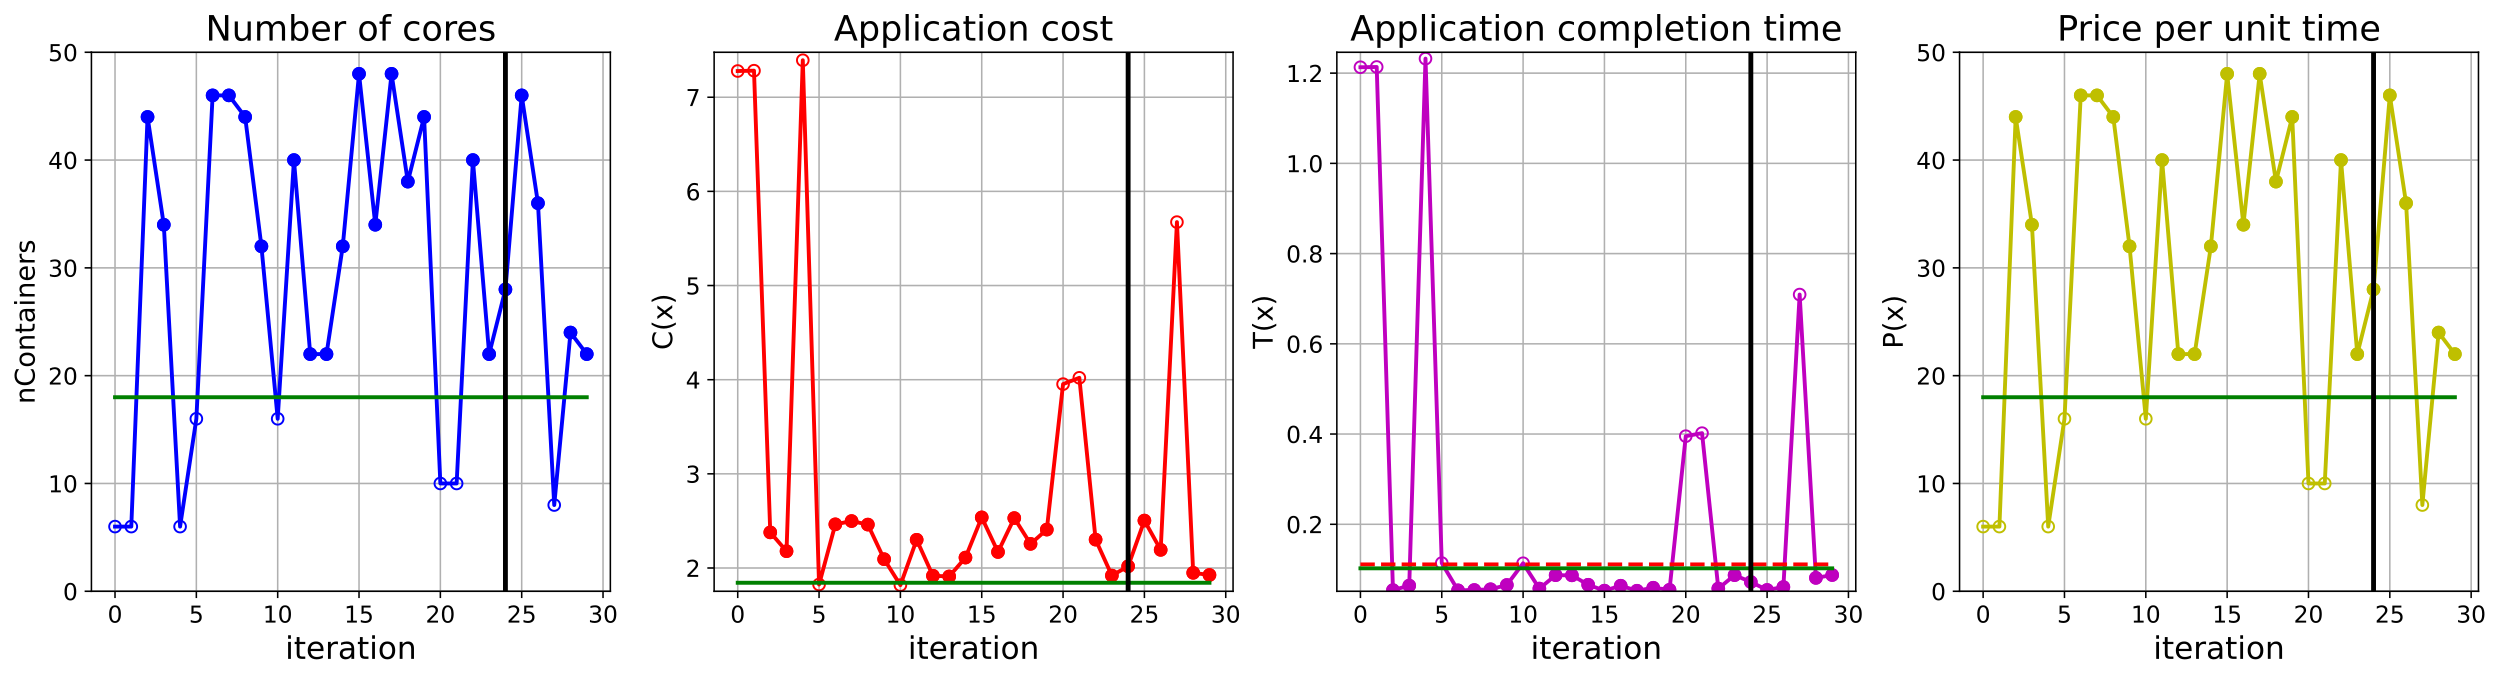 <?xml version="1.0" encoding="utf-8" standalone="no"?>
<!DOCTYPE svg PUBLIC "-//W3C//DTD SVG 1.1//EN"
  "http://www.w3.org/Graphics/SVG/1.1/DTD/svg11.dtd">
<!-- Created with matplotlib (https://matplotlib.org/) -->
<svg height="349.376pt" version="1.1" viewBox="0 0 1285.69 349.376" width="1285.69pt" xmlns="http://www.w3.org/2000/svg" xmlns:xlink="http://www.w3.org/1999/xlink">
 <defs>
  <style type="text/css">
*{stroke-linecap:butt;stroke-linejoin:round;}
  </style>
 </defs>
 <g id="figure_1">
  <g id="patch_1">
   <path d="M 0 349.376 
L 1285.69 349.376 
L 1285.69 0 
L 0 0 
z
" style="fill:#ffffff;"/>
  </g>
  <g id="axes_1">
   <g id="patch_2">
    <path d="M 47.019 304.077 
L 313.889 304.077 
L 313.889 26.877 
L 47.019 26.877 
z
" style="fill:#ffffff;"/>
   </g>
   <g id="matplotlib.axis_1">
    <g id="xtick_1">
     <g id="line2d_1">
      <path clip-path="url(#p1e698b35ec)" d="M 59.15 304.077 
L 59.15 26.877 
" style="fill:none;stroke:#b0b0b0;stroke-linecap:square;stroke-width:0.8;"/>
     </g>
     <g id="line2d_2">
      <defs>
       <path d="M 0 0 
L 0 3.5 
" id="ma336c5b6f9" style="stroke:#000000;stroke-width:0.8;"/>
      </defs>
      <g>
       <use style="stroke:#000000;stroke-width:0.8;" x="59.15" xlink:href="#ma336c5b6f9" y="304.077"/>
      </g>
     </g>
     <g id="text_1">
      <!-- 0 -->
      <defs>
       <path d="M 31.781 66.406 
Q 24.172 66.406 20.328 58.906 
Q 16.5 51.422 16.5 36.375 
Q 16.5 21.391 20.328 13.891 
Q 24.172 6.391 31.781 6.391 
Q 39.453 6.391 43.281 13.891 
Q 47.125 21.391 47.125 36.375 
Q 47.125 51.422 43.281 58.906 
Q 39.453 66.406 31.781 66.406 
z
M 31.781 74.219 
Q 44.047 74.219 50.516 64.516 
Q 56.984 54.828 56.984 36.375 
Q 56.984 17.969 50.516 8.266 
Q 44.047 -1.422 31.781 -1.422 
Q 19.531 -1.422 13.062 8.266 
Q 6.594 17.969 6.594 36.375 
Q 6.594 54.828 13.062 64.516 
Q 19.531 74.219 31.781 74.219 
z
" id="DejaVuSans-48"/>
      </defs>
      <g transform="translate(55.332 320.195)scale(0.12 -0.12)">
       <use xlink:href="#DejaVuSans-48"/>
      </g>
     </g>
    </g>
    <g id="xtick_2">
     <g id="line2d_3">
      <path clip-path="url(#p1e698b35ec)" d="M 100.979 304.077 
L 100.979 26.877 
" style="fill:none;stroke:#b0b0b0;stroke-linecap:square;stroke-width:0.8;"/>
     </g>
     <g id="line2d_4">
      <g>
       <use style="stroke:#000000;stroke-width:0.8;" x="100.979" xlink:href="#ma336c5b6f9" y="304.077"/>
      </g>
     </g>
     <g id="text_2">
      <!-- 5 -->
      <defs>
       <path d="M 10.797 72.906 
L 49.516 72.906 
L 49.516 64.594 
L 19.828 64.594 
L 19.828 46.734 
Q 21.969 47.469 24.109 47.828 
Q 26.266 48.188 28.422 48.188 
Q 40.625 48.188 47.75 41.5 
Q 54.891 34.812 54.891 23.391 
Q 54.891 11.625 47.562 5.094 
Q 40.234 -1.422 26.906 -1.422 
Q 22.312 -1.422 17.547 -0.641 
Q 12.797 0.141 7.719 1.703 
L 7.719 11.625 
Q 12.109 9.234 16.797 8.062 
Q 21.484 6.891 26.703 6.891 
Q 35.156 6.891 40.078 11.328 
Q 45.016 15.766 45.016 23.391 
Q 45.016 31 40.078 35.438 
Q 35.156 39.891 26.703 39.891 
Q 22.75 39.891 18.812 39.016 
Q 14.891 38.141 10.797 36.281 
z
" id="DejaVuSans-53"/>
      </defs>
      <g transform="translate(97.161 320.195)scale(0.12 -0.12)">
       <use xlink:href="#DejaVuSans-53"/>
      </g>
     </g>
    </g>
    <g id="xtick_3">
     <g id="line2d_5">
      <path clip-path="url(#p1e698b35ec)" d="M 142.808 304.077 
L 142.808 26.877 
" style="fill:none;stroke:#b0b0b0;stroke-linecap:square;stroke-width:0.8;"/>
     </g>
     <g id="line2d_6">
      <g>
       <use style="stroke:#000000;stroke-width:0.8;" x="142.808" xlink:href="#ma336c5b6f9" y="304.077"/>
      </g>
     </g>
     <g id="text_3">
      <!-- 10 -->
      <defs>
       <path d="M 12.406 8.297 
L 28.516 8.297 
L 28.516 63.922 
L 10.984 60.406 
L 10.984 69.391 
L 28.422 72.906 
L 38.281 72.906 
L 38.281 8.297 
L 54.391 8.297 
L 54.391 0 
L 12.406 0 
z
" id="DejaVuSans-49"/>
      </defs>
      <g transform="translate(135.173 320.195)scale(0.12 -0.12)">
       <use xlink:href="#DejaVuSans-49"/>
       <use x="63.623" xlink:href="#DejaVuSans-48"/>
      </g>
     </g>
    </g>
    <g id="xtick_4">
     <g id="line2d_7">
      <path clip-path="url(#p1e698b35ec)" d="M 184.637 304.077 
L 184.637 26.877 
" style="fill:none;stroke:#b0b0b0;stroke-linecap:square;stroke-width:0.8;"/>
     </g>
     <g id="line2d_8">
      <g>
       <use style="stroke:#000000;stroke-width:0.8;" x="184.637" xlink:href="#ma336c5b6f9" y="304.077"/>
      </g>
     </g>
     <g id="text_4">
      <!-- 15 -->
      <g transform="translate(177.002 320.195)scale(0.12 -0.12)">
       <use xlink:href="#DejaVuSans-49"/>
       <use x="63.623" xlink:href="#DejaVuSans-53"/>
      </g>
     </g>
    </g>
    <g id="xtick_5">
     <g id="line2d_9">
      <path clip-path="url(#p1e698b35ec)" d="M 226.466 304.077 
L 226.466 26.877 
" style="fill:none;stroke:#b0b0b0;stroke-linecap:square;stroke-width:0.8;"/>
     </g>
     <g id="line2d_10">
      <g>
       <use style="stroke:#000000;stroke-width:0.8;" x="226.466" xlink:href="#ma336c5b6f9" y="304.077"/>
      </g>
     </g>
     <g id="text_5">
      <!-- 20 -->
      <defs>
       <path d="M 19.188 8.297 
L 53.609 8.297 
L 53.609 0 
L 7.328 0 
L 7.328 8.297 
Q 12.938 14.109 22.625 23.891 
Q 32.328 33.688 34.812 36.531 
Q 39.547 41.844 41.422 45.531 
Q 43.312 49.219 43.312 52.781 
Q 43.312 58.594 39.234 62.25 
Q 35.156 65.922 28.609 65.922 
Q 23.969 65.922 18.812 64.312 
Q 13.672 62.703 7.812 59.422 
L 7.812 69.391 
Q 13.766 71.781 18.938 73 
Q 24.125 74.219 28.422 74.219 
Q 39.75 74.219 46.484 68.547 
Q 53.219 62.891 53.219 53.422 
Q 53.219 48.922 51.531 44.891 
Q 49.859 40.875 45.406 35.406 
Q 44.188 33.984 37.641 27.219 
Q 31.109 20.453 19.188 8.297 
z
" id="DejaVuSans-50"/>
      </defs>
      <g transform="translate(218.831 320.195)scale(0.12 -0.12)">
       <use xlink:href="#DejaVuSans-50"/>
       <use x="63.623" xlink:href="#DejaVuSans-48"/>
      </g>
     </g>
    </g>
    <g id="xtick_6">
     <g id="line2d_11">
      <path clip-path="url(#p1e698b35ec)" d="M 268.295 304.077 
L 268.295 26.877 
" style="fill:none;stroke:#b0b0b0;stroke-linecap:square;stroke-width:0.8;"/>
     </g>
     <g id="line2d_12">
      <g>
       <use style="stroke:#000000;stroke-width:0.8;" x="268.295" xlink:href="#ma336c5b6f9" y="304.077"/>
      </g>
     </g>
     <g id="text_6">
      <!-- 25 -->
      <g transform="translate(260.66 320.195)scale(0.12 -0.12)">
       <use xlink:href="#DejaVuSans-50"/>
       <use x="63.623" xlink:href="#DejaVuSans-53"/>
      </g>
     </g>
    </g>
    <g id="xtick_7">
     <g id="line2d_13">
      <path clip-path="url(#p1e698b35ec)" d="M 310.124 304.077 
L 310.124 26.877 
" style="fill:none;stroke:#b0b0b0;stroke-linecap:square;stroke-width:0.8;"/>
     </g>
     <g id="line2d_14">
      <g>
       <use style="stroke:#000000;stroke-width:0.8;" x="310.124" xlink:href="#ma336c5b6f9" y="304.077"/>
      </g>
     </g>
     <g id="text_7">
      <!-- 30 -->
      <defs>
       <path d="M 40.578 39.312 
Q 47.656 37.797 51.625 33 
Q 55.609 28.219 55.609 21.188 
Q 55.609 10.406 48.188 4.484 
Q 40.766 -1.422 27.094 -1.422 
Q 22.516 -1.422 17.656 -0.516 
Q 12.797 0.391 7.625 2.203 
L 7.625 11.719 
Q 11.719 9.328 16.594 8.109 
Q 21.484 6.891 26.812 6.891 
Q 36.078 6.891 40.938 10.547 
Q 45.797 14.203 45.797 21.188 
Q 45.797 27.641 41.281 31.266 
Q 36.766 34.906 28.719 34.906 
L 20.219 34.906 
L 20.219 43.016 
L 29.109 43.016 
Q 36.375 43.016 40.234 45.922 
Q 44.094 48.828 44.094 54.297 
Q 44.094 59.906 40.109 62.906 
Q 36.141 65.922 28.719 65.922 
Q 24.656 65.922 20.016 65.031 
Q 15.375 64.156 9.812 62.312 
L 9.812 71.094 
Q 15.438 72.656 20.344 73.438 
Q 25.25 74.219 29.594 74.219 
Q 40.828 74.219 47.359 69.109 
Q 53.906 64.016 53.906 55.328 
Q 53.906 49.266 50.438 45.094 
Q 46.969 40.922 40.578 39.312 
z
" id="DejaVuSans-51"/>
      </defs>
      <g transform="translate(302.489 320.195)scale(0.12 -0.12)">
       <use xlink:href="#DejaVuSans-51"/>
       <use x="63.623" xlink:href="#DejaVuSans-48"/>
      </g>
     </g>
    </g>
    <g id="text_8">
     <!-- iteration -->
     <defs>
      <path d="M 9.422 54.688 
L 18.406 54.688 
L 18.406 0 
L 9.422 0 
z
M 9.422 75.984 
L 18.406 75.984 
L 18.406 64.594 
L 9.422 64.594 
z
" id="DejaVuSans-105"/>
      <path d="M 18.312 70.219 
L 18.312 54.688 
L 36.812 54.688 
L 36.812 47.703 
L 18.312 47.703 
L 18.312 18.016 
Q 18.312 11.328 20.141 9.422 
Q 21.969 7.516 27.594 7.516 
L 36.812 7.516 
L 36.812 0 
L 27.594 0 
Q 17.188 0 13.234 3.875 
Q 9.281 7.766 9.281 18.016 
L 9.281 47.703 
L 2.688 47.703 
L 2.688 54.688 
L 9.281 54.688 
L 9.281 70.219 
z
" id="DejaVuSans-116"/>
      <path d="M 56.203 29.594 
L 56.203 25.203 
L 14.891 25.203 
Q 15.484 15.922 20.484 11.062 
Q 25.484 6.203 34.422 6.203 
Q 39.594 6.203 44.453 7.469 
Q 49.312 8.734 54.109 11.281 
L 54.109 2.781 
Q 49.266 0.734 44.188 -0.344 
Q 39.109 -1.422 33.891 -1.422 
Q 20.797 -1.422 13.156 6.188 
Q 5.516 13.812 5.516 26.812 
Q 5.516 40.234 12.766 48.109 
Q 20.016 56 32.328 56 
Q 43.359 56 49.781 48.891 
Q 56.203 41.797 56.203 29.594 
z
M 47.219 32.234 
Q 47.125 39.594 43.094 43.984 
Q 39.062 48.391 32.422 48.391 
Q 24.906 48.391 20.391 44.141 
Q 15.875 39.891 15.188 32.172 
z
" id="DejaVuSans-101"/>
      <path d="M 41.109 46.297 
Q 39.594 47.172 37.812 47.578 
Q 36.031 48 33.891 48 
Q 26.266 48 22.188 43.047 
Q 18.109 38.094 18.109 28.812 
L 18.109 0 
L 9.078 0 
L 9.078 54.688 
L 18.109 54.688 
L 18.109 46.188 
Q 20.953 51.172 25.484 53.578 
Q 30.031 56 36.531 56 
Q 37.453 56 38.578 55.875 
Q 39.703 55.766 41.062 55.516 
z
" id="DejaVuSans-114"/>
      <path d="M 34.281 27.484 
Q 23.391 27.484 19.188 25 
Q 14.984 22.516 14.984 16.5 
Q 14.984 11.719 18.141 8.906 
Q 21.297 6.109 26.703 6.109 
Q 34.188 6.109 38.703 11.406 
Q 43.219 16.703 43.219 25.484 
L 43.219 27.484 
z
M 52.203 31.203 
L 52.203 0 
L 43.219 0 
L 43.219 8.297 
Q 40.141 3.328 35.547 0.953 
Q 30.953 -1.422 24.312 -1.422 
Q 15.922 -1.422 10.953 3.297 
Q 6 8.016 6 15.922 
Q 6 25.141 12.172 29.828 
Q 18.359 34.516 30.609 34.516 
L 43.219 34.516 
L 43.219 35.406 
Q 43.219 41.609 39.141 45 
Q 35.062 48.391 27.688 48.391 
Q 23 48.391 18.547 47.266 
Q 14.109 46.141 10.016 43.891 
L 10.016 52.203 
Q 14.938 54.109 19.578 55.047 
Q 24.219 56 28.609 56 
Q 40.484 56 46.344 49.844 
Q 52.203 43.703 52.203 31.203 
z
" id="DejaVuSans-97"/>
      <path d="M 30.609 48.391 
Q 23.391 48.391 19.188 42.75 
Q 14.984 37.109 14.984 27.297 
Q 14.984 17.484 19.156 11.844 
Q 23.344 6.203 30.609 6.203 
Q 37.797 6.203 41.984 11.859 
Q 46.188 17.531 46.188 27.297 
Q 46.188 37.016 41.984 42.703 
Q 37.797 48.391 30.609 48.391 
z
M 30.609 56 
Q 42.328 56 49.016 48.375 
Q 55.719 40.766 55.719 27.297 
Q 55.719 13.875 49.016 6.219 
Q 42.328 -1.422 30.609 -1.422 
Q 18.844 -1.422 12.172 6.219 
Q 5.516 13.875 5.516 27.297 
Q 5.516 40.766 12.172 48.375 
Q 18.844 56 30.609 56 
z
" id="DejaVuSans-111"/>
      <path d="M 54.891 33.016 
L 54.891 0 
L 45.906 0 
L 45.906 32.719 
Q 45.906 40.484 42.875 44.328 
Q 39.844 48.188 33.797 48.188 
Q 26.516 48.188 22.312 43.547 
Q 18.109 38.922 18.109 30.906 
L 18.109 0 
L 9.078 0 
L 9.078 54.688 
L 18.109 54.688 
L 18.109 46.188 
Q 21.344 51.125 25.703 53.562 
Q 30.078 56 35.797 56 
Q 45.219 56 50.047 50.172 
Q 54.891 44.344 54.891 33.016 
z
" id="DejaVuSans-110"/>
     </defs>
     <g transform="translate(146.658 338.848)scale(0.16 -0.16)">
      <use xlink:href="#DejaVuSans-105"/>
      <use x="27.783" xlink:href="#DejaVuSans-116"/>
      <use x="66.992" xlink:href="#DejaVuSans-101"/>
      <use x="128.516" xlink:href="#DejaVuSans-114"/>
      <use x="169.629" xlink:href="#DejaVuSans-97"/>
      <use x="230.908" xlink:href="#DejaVuSans-116"/>
      <use x="270.117" xlink:href="#DejaVuSans-105"/>
      <use x="297.9" xlink:href="#DejaVuSans-111"/>
      <use x="359.082" xlink:href="#DejaVuSans-110"/>
     </g>
    </g>
   </g>
   <g id="matplotlib.axis_2">
    <g id="ytick_1">
     <g id="line2d_15">
      <path clip-path="url(#p1e698b35ec)" d="M 47.019 304.077 
L 313.889 304.077 
" style="fill:none;stroke:#b0b0b0;stroke-linecap:square;stroke-width:0.8;"/>
     </g>
     <g id="line2d_16">
      <defs>
       <path d="M 0 0 
L -3.5 0 
" id="mfc50a1da23" style="stroke:#000000;stroke-width:0.8;"/>
      </defs>
      <g>
       <use style="stroke:#000000;stroke-width:0.8;" x="47.019" xlink:href="#mfc50a1da23" y="304.077"/>
      </g>
     </g>
     <g id="text_9">
      <!-- 0 -->
      <g transform="translate(32.384 308.636)scale(0.12 -0.12)">
       <use xlink:href="#DejaVuSans-48"/>
      </g>
     </g>
    </g>
    <g id="ytick_2">
     <g id="line2d_17">
      <path clip-path="url(#p1e698b35ec)" d="M 47.019 248.637 
L 313.889 248.637 
" style="fill:none;stroke:#b0b0b0;stroke-linecap:square;stroke-width:0.8;"/>
     </g>
     <g id="line2d_18">
      <g>
       <use style="stroke:#000000;stroke-width:0.8;" x="47.019" xlink:href="#mfc50a1da23" y="248.637"/>
      </g>
     </g>
     <g id="text_10">
      <!-- 10 -->
      <g transform="translate(24.749 253.196)scale(0.12 -0.12)">
       <use xlink:href="#DejaVuSans-49"/>
       <use x="63.623" xlink:href="#DejaVuSans-48"/>
      </g>
     </g>
    </g>
    <g id="ytick_3">
     <g id="line2d_19">
      <path clip-path="url(#p1e698b35ec)" d="M 47.019 193.197 
L 313.889 193.197 
" style="fill:none;stroke:#b0b0b0;stroke-linecap:square;stroke-width:0.8;"/>
     </g>
     <g id="line2d_20">
      <g>
       <use style="stroke:#000000;stroke-width:0.8;" x="47.019" xlink:href="#mfc50a1da23" y="193.197"/>
      </g>
     </g>
     <g id="text_11">
      <!-- 20 -->
      <g transform="translate(24.749 197.756)scale(0.12 -0.12)">
       <use xlink:href="#DejaVuSans-50"/>
       <use x="63.623" xlink:href="#DejaVuSans-48"/>
      </g>
     </g>
    </g>
    <g id="ytick_4">
     <g id="line2d_21">
      <path clip-path="url(#p1e698b35ec)" d="M 47.019 137.757 
L 313.889 137.757 
" style="fill:none;stroke:#b0b0b0;stroke-linecap:square;stroke-width:0.8;"/>
     </g>
     <g id="line2d_22">
      <g>
       <use style="stroke:#000000;stroke-width:0.8;" x="47.019" xlink:href="#mfc50a1da23" y="137.757"/>
      </g>
     </g>
     <g id="text_12">
      <!-- 30 -->
      <g transform="translate(24.749 142.316)scale(0.12 -0.12)">
       <use xlink:href="#DejaVuSans-51"/>
       <use x="63.623" xlink:href="#DejaVuSans-48"/>
      </g>
     </g>
    </g>
    <g id="ytick_5">
     <g id="line2d_23">
      <path clip-path="url(#p1e698b35ec)" d="M 47.019 82.317 
L 313.889 82.317 
" style="fill:none;stroke:#b0b0b0;stroke-linecap:square;stroke-width:0.8;"/>
     </g>
     <g id="line2d_24">
      <g>
       <use style="stroke:#000000;stroke-width:0.8;" x="47.019" xlink:href="#mfc50a1da23" y="82.317"/>
      </g>
     </g>
     <g id="text_13">
      <!-- 40 -->
      <defs>
       <path d="M 37.797 64.312 
L 12.891 25.391 
L 37.797 25.391 
z
M 35.203 72.906 
L 47.609 72.906 
L 47.609 25.391 
L 58.016 25.391 
L 58.016 17.188 
L 47.609 17.188 
L 47.609 0 
L 37.797 0 
L 37.797 17.188 
L 4.891 17.188 
L 4.891 26.703 
z
" id="DejaVuSans-52"/>
      </defs>
      <g transform="translate(24.749 86.876)scale(0.12 -0.12)">
       <use xlink:href="#DejaVuSans-52"/>
       <use x="63.623" xlink:href="#DejaVuSans-48"/>
      </g>
     </g>
    </g>
    <g id="ytick_6">
     <g id="line2d_25">
      <path clip-path="url(#p1e698b35ec)" d="M 47.019 26.877 
L 313.889 26.877 
" style="fill:none;stroke:#b0b0b0;stroke-linecap:square;stroke-width:0.8;"/>
     </g>
     <g id="line2d_26">
      <g>
       <use style="stroke:#000000;stroke-width:0.8;" x="47.019" xlink:href="#mfc50a1da23" y="26.877"/>
      </g>
     </g>
     <g id="text_14">
      <!-- 50 -->
      <g transform="translate(24.749 31.436)scale(0.12 -0.12)">
       <use xlink:href="#DejaVuSans-53"/>
       <use x="63.623" xlink:href="#DejaVuSans-48"/>
      </g>
     </g>
    </g>
    <g id="text_15">
     <!-- nContainers -->
     <defs>
      <path d="M 64.406 67.281 
L 64.406 56.891 
Q 59.422 61.531 53.781 63.812 
Q 48.141 66.109 41.797 66.109 
Q 29.297 66.109 22.656 58.469 
Q 16.016 50.828 16.016 36.375 
Q 16.016 21.969 22.656 14.328 
Q 29.297 6.688 41.797 6.688 
Q 48.141 6.688 53.781 8.984 
Q 59.422 11.281 64.406 15.922 
L 64.406 5.609 
Q 59.234 2.094 53.438 0.328 
Q 47.656 -1.422 41.219 -1.422 
Q 24.656 -1.422 15.125 8.703 
Q 5.609 18.844 5.609 36.375 
Q 5.609 53.953 15.125 64.078 
Q 24.656 74.219 41.219 74.219 
Q 47.75 74.219 53.531 72.484 
Q 59.328 70.75 64.406 67.281 
z
" id="DejaVuSans-67"/>
      <path d="M 44.281 53.078 
L 44.281 44.578 
Q 40.484 46.531 36.375 47.5 
Q 32.281 48.484 27.875 48.484 
Q 21.188 48.484 17.844 46.438 
Q 14.5 44.391 14.5 40.281 
Q 14.5 37.156 16.891 35.375 
Q 19.281 33.594 26.516 31.984 
L 29.594 31.297 
Q 39.156 29.25 43.188 25.516 
Q 47.219 21.781 47.219 15.094 
Q 47.219 7.469 41.188 3.016 
Q 35.156 -1.422 24.609 -1.422 
Q 20.219 -1.422 15.453 -0.562 
Q 10.688 0.297 5.422 2 
L 5.422 11.281 
Q 10.406 8.688 15.234 7.391 
Q 20.062 6.109 24.812 6.109 
Q 31.156 6.109 34.562 8.281 
Q 37.984 10.453 37.984 14.406 
Q 37.984 18.062 35.516 20.016 
Q 33.062 21.969 24.703 23.781 
L 21.578 24.516 
Q 13.234 26.266 9.516 29.906 
Q 5.812 33.547 5.812 39.891 
Q 5.812 47.609 11.281 51.797 
Q 16.75 56 26.812 56 
Q 31.781 56 36.172 55.266 
Q 40.578 54.547 44.281 53.078 
z
" id="DejaVuSans-115"/>
     </defs>
     <g transform="translate(17.838 207.767)rotate(-90)scale(0.14 -0.14)">
      <use xlink:href="#DejaVuSans-110"/>
      <use x="63.379" xlink:href="#DejaVuSans-67"/>
      <use x="133.203" xlink:href="#DejaVuSans-111"/>
      <use x="194.385" xlink:href="#DejaVuSans-110"/>
      <use x="257.764" xlink:href="#DejaVuSans-116"/>
      <use x="296.973" xlink:href="#DejaVuSans-97"/>
      <use x="358.252" xlink:href="#DejaVuSans-105"/>
      <use x="386.035" xlink:href="#DejaVuSans-110"/>
      <use x="449.414" xlink:href="#DejaVuSans-101"/>
      <use x="510.938" xlink:href="#DejaVuSans-114"/>
      <use x="552.051" xlink:href="#DejaVuSans-115"/>
     </g>
    </g>
   </g>
   <g id="line2d_27">
    <path clip-path="url(#p1e698b35ec)" d="M 59.15 270.813 
L 67.516 270.813 
L 75.881 60.141 
L 84.247 115.581 
L 92.613 270.813 
L 100.979 215.373 
L 109.345 49.053 
L 117.711 49.053 
L 126.076 60.141 
L 134.442 126.669 
L 142.808 215.373 
L 151.174 82.317 
L 159.54 182.109 
L 167.905 182.109 
L 176.271 126.669 
L 184.637 37.965 
L 193.003 115.581 
L 201.369 37.965 
L 209.735 93.405 
L 218.1 60.141 
L 226.466 248.637 
L 234.832 248.637 
L 243.198 82.317 
L 251.564 182.109 
L 259.929 148.845 
L 268.295 49.053 
L 276.661 104.493 
L 285.027 259.725 
L 293.393 171.021 
L 301.759 182.109 
" style="fill:none;stroke:#0000ff;stroke-linecap:square;stroke-width:2;"/>
    <defs>
     <path d="M 0 3 
C 0.796 3 1.559 2.684 2.121 2.121 
C 2.684 1.559 3 0.796 3 0 
C 3 -0.796 2.684 -1.559 2.121 -2.121 
C 1.559 -2.684 0.796 -3 0 -3 
C -0.796 -3 -1.559 -2.684 -2.121 -2.121 
C -2.684 -1.559 -3 -0.796 -3 0 
C -3 0.796 -2.684 1.559 -2.121 2.121 
C -1.559 2.684 -0.796 3 0 3 
z
" id="m1136553b66" style="stroke:#0000ff;"/>
    </defs>
    <g clip-path="url(#p1e698b35ec)">
     <use style="fill-opacity:0;stroke:#0000ff;" x="59.15" xlink:href="#m1136553b66" y="270.813"/>
     <use style="fill-opacity:0;stroke:#0000ff;" x="67.516" xlink:href="#m1136553b66" y="270.813"/>
     <use style="fill-opacity:0;stroke:#0000ff;" x="75.881" xlink:href="#m1136553b66" y="60.141"/>
     <use style="fill-opacity:0;stroke:#0000ff;" x="84.247" xlink:href="#m1136553b66" y="115.581"/>
     <use style="fill-opacity:0;stroke:#0000ff;" x="92.613" xlink:href="#m1136553b66" y="270.813"/>
     <use style="fill-opacity:0;stroke:#0000ff;" x="100.979" xlink:href="#m1136553b66" y="215.373"/>
     <use style="fill-opacity:0;stroke:#0000ff;" x="109.345" xlink:href="#m1136553b66" y="49.053"/>
     <use style="fill-opacity:0;stroke:#0000ff;" x="117.711" xlink:href="#m1136553b66" y="49.053"/>
     <use style="fill-opacity:0;stroke:#0000ff;" x="126.076" xlink:href="#m1136553b66" y="60.141"/>
     <use style="fill-opacity:0;stroke:#0000ff;" x="134.442" xlink:href="#m1136553b66" y="126.669"/>
     <use style="fill-opacity:0;stroke:#0000ff;" x="142.808" xlink:href="#m1136553b66" y="215.373"/>
     <use style="fill-opacity:0;stroke:#0000ff;" x="151.174" xlink:href="#m1136553b66" y="82.317"/>
     <use style="fill-opacity:0;stroke:#0000ff;" x="159.54" xlink:href="#m1136553b66" y="182.109"/>
     <use style="fill-opacity:0;stroke:#0000ff;" x="167.905" xlink:href="#m1136553b66" y="182.109"/>
     <use style="fill-opacity:0;stroke:#0000ff;" x="176.271" xlink:href="#m1136553b66" y="126.669"/>
     <use style="fill-opacity:0;stroke:#0000ff;" x="184.637" xlink:href="#m1136553b66" y="37.965"/>
     <use style="fill-opacity:0;stroke:#0000ff;" x="193.003" xlink:href="#m1136553b66" y="115.581"/>
     <use style="fill-opacity:0;stroke:#0000ff;" x="201.369" xlink:href="#m1136553b66" y="37.965"/>
     <use style="fill-opacity:0;stroke:#0000ff;" x="209.735" xlink:href="#m1136553b66" y="93.405"/>
     <use style="fill-opacity:0;stroke:#0000ff;" x="218.1" xlink:href="#m1136553b66" y="60.141"/>
     <use style="fill-opacity:0;stroke:#0000ff;" x="226.466" xlink:href="#m1136553b66" y="248.637"/>
     <use style="fill-opacity:0;stroke:#0000ff;" x="234.832" xlink:href="#m1136553b66" y="248.637"/>
     <use style="fill-opacity:0;stroke:#0000ff;" x="243.198" xlink:href="#m1136553b66" y="82.317"/>
     <use style="fill-opacity:0;stroke:#0000ff;" x="251.564" xlink:href="#m1136553b66" y="182.109"/>
     <use style="fill-opacity:0;stroke:#0000ff;" x="259.929" xlink:href="#m1136553b66" y="148.845"/>
     <use style="fill-opacity:0;stroke:#0000ff;" x="268.295" xlink:href="#m1136553b66" y="49.053"/>
     <use style="fill-opacity:0;stroke:#0000ff;" x="276.661" xlink:href="#m1136553b66" y="104.493"/>
     <use style="fill-opacity:0;stroke:#0000ff;" x="285.027" xlink:href="#m1136553b66" y="259.725"/>
     <use style="fill-opacity:0;stroke:#0000ff;" x="293.393" xlink:href="#m1136553b66" y="171.021"/>
     <use style="fill-opacity:0;stroke:#0000ff;" x="301.759" xlink:href="#m1136553b66" y="182.109"/>
    </g>
   </g>
   <g id="line2d_28">
    <defs>
     <path d="M 0 3 
C 0.796 3 1.559 2.684 2.121 2.121 
C 2.684 1.559 3 0.796 3 0 
C 3 -0.796 2.684 -1.559 2.121 -2.121 
C 1.559 -2.684 0.796 -3 0 -3 
C -0.796 -3 -1.559 -2.684 -2.121 -2.121 
C -2.684 -1.559 -3 -0.796 -3 0 
C -3 0.796 -2.684 1.559 -2.121 2.121 
C -1.559 2.684 -0.796 3 0 3 
z
" id="m4199862100" style="stroke:#0000ff;"/>
    </defs>
    <g clip-path="url(#p1e698b35ec)">
     <use style="fill:#0000ff;stroke:#0000ff;" x="75.881" xlink:href="#m4199862100" y="60.141"/>
    </g>
   </g>
   <g id="line2d_29">
    <g clip-path="url(#p1e698b35ec)">
     <use style="fill:#0000ff;stroke:#0000ff;" x="84.247" xlink:href="#m4199862100" y="115.581"/>
    </g>
   </g>
   <g id="line2d_30">
    <g clip-path="url(#p1e698b35ec)">
     <use style="fill:#0000ff;stroke:#0000ff;" x="109.345" xlink:href="#m4199862100" y="49.053"/>
    </g>
   </g>
   <g id="line2d_31">
    <g clip-path="url(#p1e698b35ec)">
     <use style="fill:#0000ff;stroke:#0000ff;" x="117.711" xlink:href="#m4199862100" y="49.053"/>
    </g>
   </g>
   <g id="line2d_32">
    <g clip-path="url(#p1e698b35ec)">
     <use style="fill:#0000ff;stroke:#0000ff;" x="126.076" xlink:href="#m4199862100" y="60.141"/>
    </g>
   </g>
   <g id="line2d_33">
    <g clip-path="url(#p1e698b35ec)">
     <use style="fill:#0000ff;stroke:#0000ff;" x="134.442" xlink:href="#m4199862100" y="126.669"/>
    </g>
   </g>
   <g id="line2d_34">
    <g clip-path="url(#p1e698b35ec)">
     <use style="fill:#0000ff;stroke:#0000ff;" x="151.174" xlink:href="#m4199862100" y="82.317"/>
    </g>
   </g>
   <g id="line2d_35">
    <g clip-path="url(#p1e698b35ec)">
     <use style="fill:#0000ff;stroke:#0000ff;" x="159.54" xlink:href="#m4199862100" y="182.109"/>
    </g>
   </g>
   <g id="line2d_36">
    <g clip-path="url(#p1e698b35ec)">
     <use style="fill:#0000ff;stroke:#0000ff;" x="167.905" xlink:href="#m4199862100" y="182.109"/>
    </g>
   </g>
   <g id="line2d_37">
    <g clip-path="url(#p1e698b35ec)">
     <use style="fill:#0000ff;stroke:#0000ff;" x="176.271" xlink:href="#m4199862100" y="126.669"/>
    </g>
   </g>
   <g id="line2d_38">
    <g clip-path="url(#p1e698b35ec)">
     <use style="fill:#0000ff;stroke:#0000ff;" x="184.637" xlink:href="#m4199862100" y="37.965"/>
    </g>
   </g>
   <g id="line2d_39">
    <g clip-path="url(#p1e698b35ec)">
     <use style="fill:#0000ff;stroke:#0000ff;" x="193.003" xlink:href="#m4199862100" y="115.581"/>
    </g>
   </g>
   <g id="line2d_40">
    <g clip-path="url(#p1e698b35ec)">
     <use style="fill:#0000ff;stroke:#0000ff;" x="201.369" xlink:href="#m4199862100" y="37.965"/>
    </g>
   </g>
   <g id="line2d_41">
    <g clip-path="url(#p1e698b35ec)">
     <use style="fill:#0000ff;stroke:#0000ff;" x="209.735" xlink:href="#m4199862100" y="93.405"/>
    </g>
   </g>
   <g id="line2d_42">
    <g clip-path="url(#p1e698b35ec)">
     <use style="fill:#0000ff;stroke:#0000ff;" x="218.1" xlink:href="#m4199862100" y="60.141"/>
    </g>
   </g>
   <g id="line2d_43">
    <g clip-path="url(#p1e698b35ec)">
     <use style="fill:#0000ff;stroke:#0000ff;" x="243.198" xlink:href="#m4199862100" y="82.317"/>
    </g>
   </g>
   <g id="line2d_44">
    <g clip-path="url(#p1e698b35ec)">
     <use style="fill:#0000ff;stroke:#0000ff;" x="251.564" xlink:href="#m4199862100" y="182.109"/>
    </g>
   </g>
   <g id="line2d_45">
    <g clip-path="url(#p1e698b35ec)">
     <use style="fill:#0000ff;stroke:#0000ff;" x="259.929" xlink:href="#m4199862100" y="148.845"/>
    </g>
   </g>
   <g id="line2d_46">
    <g clip-path="url(#p1e698b35ec)">
     <use style="fill:#0000ff;stroke:#0000ff;" x="268.295" xlink:href="#m4199862100" y="49.053"/>
    </g>
   </g>
   <g id="line2d_47">
    <g clip-path="url(#p1e698b35ec)">
     <use style="fill:#0000ff;stroke:#0000ff;" x="276.661" xlink:href="#m4199862100" y="104.493"/>
    </g>
   </g>
   <g id="line2d_48">
    <g clip-path="url(#p1e698b35ec)">
     <use style="fill:#0000ff;stroke:#0000ff;" x="293.393" xlink:href="#m4199862100" y="171.021"/>
    </g>
   </g>
   <g id="line2d_49">
    <g clip-path="url(#p1e698b35ec)">
     <use style="fill:#0000ff;stroke:#0000ff;" x="301.759" xlink:href="#m4199862100" y="182.109"/>
    </g>
   </g>
   <g id="line2d_50">
    <path clip-path="url(#p1e698b35ec)" d="M 59.15 204.285 
L 67.516 204.285 
L 75.881 204.285 
L 84.247 204.285 
L 92.613 204.285 
L 100.979 204.285 
L 109.345 204.285 
L 117.711 204.285 
L 126.076 204.285 
L 134.442 204.285 
L 142.808 204.285 
L 151.174 204.285 
L 159.54 204.285 
L 167.905 204.285 
L 176.271 204.285 
L 184.637 204.285 
L 193.003 204.285 
L 201.369 204.285 
L 209.735 204.285 
L 218.1 204.285 
L 226.466 204.285 
L 234.832 204.285 
L 243.198 204.285 
L 251.564 204.285 
L 259.929 204.285 
L 268.295 204.285 
L 276.661 204.285 
L 285.027 204.285 
L 293.393 204.285 
L 301.759 204.285 
" style="fill:none;stroke:#008000;stroke-linecap:square;stroke-width:2;"/>
   </g>
   <g id="line2d_51">
    <path clip-path="url(#p1e698b35ec)" d="M 259.929 304.077 
L 259.929 26.877 
" style="fill:none;stroke:#000000;stroke-linecap:square;stroke-width:2.5;"/>
   </g>
   <g id="patch_3">
    <path d="M 47.019 304.077 
L 47.019 26.877 
" style="fill:none;stroke:#000000;stroke-linecap:square;stroke-linejoin:miter;stroke-width:0.8;"/>
   </g>
   <g id="patch_4">
    <path d="M 313.889 304.077 
L 313.889 26.877 
" style="fill:none;stroke:#000000;stroke-linecap:square;stroke-linejoin:miter;stroke-width:0.8;"/>
   </g>
   <g id="patch_5">
    <path d="M 47.019 304.077 
L 313.889 304.077 
" style="fill:none;stroke:#000000;stroke-linecap:square;stroke-linejoin:miter;stroke-width:0.8;"/>
   </g>
   <g id="patch_6">
    <path d="M 47.019 26.877 
L 313.889 26.877 
" style="fill:none;stroke:#000000;stroke-linecap:square;stroke-linejoin:miter;stroke-width:0.8;"/>
   </g>
   <g id="text_16">
    <!-- Number of cores -->
    <defs>
     <path d="M 9.812 72.906 
L 23.094 72.906 
L 55.422 11.922 
L 55.422 72.906 
L 64.984 72.906 
L 64.984 0 
L 51.703 0 
L 19.391 60.984 
L 19.391 0 
L 9.812 0 
z
" id="DejaVuSans-78"/>
     <path d="M 8.5 21.578 
L 8.5 54.688 
L 17.484 54.688 
L 17.484 21.922 
Q 17.484 14.156 20.5 10.266 
Q 23.531 6.391 29.594 6.391 
Q 36.859 6.391 41.078 11.031 
Q 45.312 15.672 45.312 23.688 
L 45.312 54.688 
L 54.297 54.688 
L 54.297 0 
L 45.312 0 
L 45.312 8.406 
Q 42.047 3.422 37.719 1 
Q 33.406 -1.422 27.688 -1.422 
Q 18.266 -1.422 13.375 4.438 
Q 8.5 10.297 8.5 21.578 
z
M 31.109 56 
z
" id="DejaVuSans-117"/>
     <path d="M 52 44.188 
Q 55.375 50.25 60.062 53.125 
Q 64.75 56 71.094 56 
Q 79.641 56 84.281 50.016 
Q 88.922 44.047 88.922 33.016 
L 88.922 0 
L 79.891 0 
L 79.891 32.719 
Q 79.891 40.578 77.094 44.375 
Q 74.312 48.188 68.609 48.188 
Q 61.625 48.188 57.562 43.547 
Q 53.516 38.922 53.516 30.906 
L 53.516 0 
L 44.484 0 
L 44.484 32.719 
Q 44.484 40.625 41.703 44.406 
Q 38.922 48.188 33.109 48.188 
Q 26.219 48.188 22.156 43.531 
Q 18.109 38.875 18.109 30.906 
L 18.109 0 
L 9.078 0 
L 9.078 54.688 
L 18.109 54.688 
L 18.109 46.188 
Q 21.188 51.219 25.484 53.609 
Q 29.781 56 35.688 56 
Q 41.656 56 45.828 52.969 
Q 50 49.953 52 44.188 
z
" id="DejaVuSans-109"/>
     <path d="M 48.688 27.297 
Q 48.688 37.203 44.609 42.844 
Q 40.531 48.484 33.406 48.484 
Q 26.266 48.484 22.188 42.844 
Q 18.109 37.203 18.109 27.297 
Q 18.109 17.391 22.188 11.75 
Q 26.266 6.109 33.406 6.109 
Q 40.531 6.109 44.609 11.75 
Q 48.688 17.391 48.688 27.297 
z
M 18.109 46.391 
Q 20.953 51.266 25.266 53.625 
Q 29.594 56 35.594 56 
Q 45.562 56 51.781 48.094 
Q 58.016 40.188 58.016 27.297 
Q 58.016 14.406 51.781 6.484 
Q 45.562 -1.422 35.594 -1.422 
Q 29.594 -1.422 25.266 0.953 
Q 20.953 3.328 18.109 8.203 
L 18.109 0 
L 9.078 0 
L 9.078 75.984 
L 18.109 75.984 
z
" id="DejaVuSans-98"/>
     <path id="DejaVuSans-32"/>
     <path d="M 37.109 75.984 
L 37.109 68.5 
L 28.516 68.5 
Q 23.688 68.5 21.797 66.547 
Q 19.922 64.594 19.922 59.516 
L 19.922 54.688 
L 34.719 54.688 
L 34.719 47.703 
L 19.922 47.703 
L 19.922 0 
L 10.891 0 
L 10.891 47.703 
L 2.297 47.703 
L 2.297 54.688 
L 10.891 54.688 
L 10.891 58.5 
Q 10.891 67.625 15.141 71.797 
Q 19.391 75.984 28.609 75.984 
z
" id="DejaVuSans-102"/>
     <path d="M 48.781 52.594 
L 48.781 44.188 
Q 44.969 46.297 41.141 47.344 
Q 37.312 48.391 33.406 48.391 
Q 24.656 48.391 19.812 42.844 
Q 14.984 37.312 14.984 27.297 
Q 14.984 17.281 19.812 11.734 
Q 24.656 6.203 33.406 6.203 
Q 37.312 6.203 41.141 7.25 
Q 44.969 8.297 48.781 10.406 
L 48.781 2.094 
Q 45.016 0.344 40.984 -0.531 
Q 36.969 -1.422 32.422 -1.422 
Q 20.062 -1.422 12.781 6.344 
Q 5.516 14.109 5.516 27.297 
Q 5.516 40.672 12.859 48.328 
Q 20.219 56 33.016 56 
Q 37.156 56 41.109 55.141 
Q 45.062 54.297 48.781 52.594 
z
" id="DejaVuSans-99"/>
    </defs>
    <g transform="translate(105.725 20.877)scale(0.18 -0.18)">
     <use xlink:href="#DejaVuSans-78"/>
     <use x="74.805" xlink:href="#DejaVuSans-117"/>
     <use x="138.184" xlink:href="#DejaVuSans-109"/>
     <use x="235.596" xlink:href="#DejaVuSans-98"/>
     <use x="299.072" xlink:href="#DejaVuSans-101"/>
     <use x="360.596" xlink:href="#DejaVuSans-114"/>
     <use x="401.709" xlink:href="#DejaVuSans-32"/>
     <use x="433.496" xlink:href="#DejaVuSans-111"/>
     <use x="494.678" xlink:href="#DejaVuSans-102"/>
     <use x="529.883" xlink:href="#DejaVuSans-32"/>
     <use x="561.67" xlink:href="#DejaVuSans-99"/>
     <use x="616.65" xlink:href="#DejaVuSans-111"/>
     <use x="677.832" xlink:href="#DejaVuSans-114"/>
     <use x="716.695" xlink:href="#DejaVuSans-101"/>
     <use x="778.219" xlink:href="#DejaVuSans-115"/>
    </g>
   </g>
  </g>
  <g id="axes_2">
   <g id="patch_7">
    <path d="M 367.263 304.077 
L 634.132 304.077 
L 634.132 26.877 
L 367.263 26.877 
z
" style="fill:#ffffff;"/>
   </g>
   <g id="matplotlib.axis_3">
    <g id="xtick_8">
     <g id="line2d_52">
      <path clip-path="url(#p476aa5366d)" d="M 379.393 304.077 
L 379.393 26.877 
" style="fill:none;stroke:#b0b0b0;stroke-linecap:square;stroke-width:0.8;"/>
     </g>
     <g id="line2d_53">
      <g>
       <use style="stroke:#000000;stroke-width:0.8;" x="379.393" xlink:href="#ma336c5b6f9" y="304.077"/>
      </g>
     </g>
     <g id="text_17">
      <!-- 0 -->
      <g transform="translate(375.576 320.195)scale(0.12 -0.12)">
       <use xlink:href="#DejaVuSans-48"/>
      </g>
     </g>
    </g>
    <g id="xtick_9">
     <g id="line2d_54">
      <path clip-path="url(#p476aa5366d)" d="M 421.222 304.077 
L 421.222 26.877 
" style="fill:none;stroke:#b0b0b0;stroke-linecap:square;stroke-width:0.8;"/>
     </g>
     <g id="line2d_55">
      <g>
       <use style="stroke:#000000;stroke-width:0.8;" x="421.222" xlink:href="#ma336c5b6f9" y="304.077"/>
      </g>
     </g>
     <g id="text_18">
      <!-- 5 -->
      <g transform="translate(417.405 320.195)scale(0.12 -0.12)">
       <use xlink:href="#DejaVuSans-53"/>
      </g>
     </g>
    </g>
    <g id="xtick_10">
     <g id="line2d_56">
      <path clip-path="url(#p476aa5366d)" d="M 463.051 304.077 
L 463.051 26.877 
" style="fill:none;stroke:#b0b0b0;stroke-linecap:square;stroke-width:0.8;"/>
     </g>
     <g id="line2d_57">
      <g>
       <use style="stroke:#000000;stroke-width:0.8;" x="463.051" xlink:href="#ma336c5b6f9" y="304.077"/>
      </g>
     </g>
     <g id="text_19">
      <!-- 10 -->
      <g transform="translate(455.416 320.195)scale(0.12 -0.12)">
       <use xlink:href="#DejaVuSans-49"/>
       <use x="63.623" xlink:href="#DejaVuSans-48"/>
      </g>
     </g>
    </g>
    <g id="xtick_11">
     <g id="line2d_58">
      <path clip-path="url(#p476aa5366d)" d="M 504.881 304.077 
L 504.881 26.877 
" style="fill:none;stroke:#b0b0b0;stroke-linecap:square;stroke-width:0.8;"/>
     </g>
     <g id="line2d_59">
      <g>
       <use style="stroke:#000000;stroke-width:0.8;" x="504.881" xlink:href="#ma336c5b6f9" y="304.077"/>
      </g>
     </g>
     <g id="text_20">
      <!-- 15 -->
      <g transform="translate(497.246 320.195)scale(0.12 -0.12)">
       <use xlink:href="#DejaVuSans-49"/>
       <use x="63.623" xlink:href="#DejaVuSans-53"/>
      </g>
     </g>
    </g>
    <g id="xtick_12">
     <g id="line2d_60">
      <path clip-path="url(#p476aa5366d)" d="M 546.71 304.077 
L 546.71 26.877 
" style="fill:none;stroke:#b0b0b0;stroke-linecap:square;stroke-width:0.8;"/>
     </g>
     <g id="line2d_61">
      <g>
       <use style="stroke:#000000;stroke-width:0.8;" x="546.71" xlink:href="#ma336c5b6f9" y="304.077"/>
      </g>
     </g>
     <g id="text_21">
      <!-- 20 -->
      <g transform="translate(539.075 320.195)scale(0.12 -0.12)">
       <use xlink:href="#DejaVuSans-50"/>
       <use x="63.623" xlink:href="#DejaVuSans-48"/>
      </g>
     </g>
    </g>
    <g id="xtick_13">
     <g id="line2d_62">
      <path clip-path="url(#p476aa5366d)" d="M 588.539 304.077 
L 588.539 26.877 
" style="fill:none;stroke:#b0b0b0;stroke-linecap:square;stroke-width:0.8;"/>
     </g>
     <g id="line2d_63">
      <g>
       <use style="stroke:#000000;stroke-width:0.8;" x="588.539" xlink:href="#ma336c5b6f9" y="304.077"/>
      </g>
     </g>
     <g id="text_22">
      <!-- 25 -->
      <g transform="translate(580.904 320.195)scale(0.12 -0.12)">
       <use xlink:href="#DejaVuSans-50"/>
       <use x="63.623" xlink:href="#DejaVuSans-53"/>
      </g>
     </g>
    </g>
    <g id="xtick_14">
     <g id="line2d_64">
      <path clip-path="url(#p476aa5366d)" d="M 630.368 304.077 
L 630.368 26.877 
" style="fill:none;stroke:#b0b0b0;stroke-linecap:square;stroke-width:0.8;"/>
     </g>
     <g id="line2d_65">
      <g>
       <use style="stroke:#000000;stroke-width:0.8;" x="630.368" xlink:href="#ma336c5b6f9" y="304.077"/>
      </g>
     </g>
     <g id="text_23">
      <!-- 30 -->
      <g transform="translate(622.733 320.195)scale(0.12 -0.12)">
       <use xlink:href="#DejaVuSans-51"/>
       <use x="63.623" xlink:href="#DejaVuSans-48"/>
      </g>
     </g>
    </g>
    <g id="text_24">
     <!-- iteration -->
     <g transform="translate(466.901 338.848)scale(0.16 -0.16)">
      <use xlink:href="#DejaVuSans-105"/>
      <use x="27.783" xlink:href="#DejaVuSans-116"/>
      <use x="66.992" xlink:href="#DejaVuSans-101"/>
      <use x="128.516" xlink:href="#DejaVuSans-114"/>
      <use x="169.629" xlink:href="#DejaVuSans-97"/>
      <use x="230.908" xlink:href="#DejaVuSans-116"/>
      <use x="270.117" xlink:href="#DejaVuSans-105"/>
      <use x="297.9" xlink:href="#DejaVuSans-111"/>
      <use x="359.082" xlink:href="#DejaVuSans-110"/>
     </g>
    </g>
   </g>
   <g id="matplotlib.axis_4">
    <g id="ytick_7">
     <g id="line2d_66">
      <path clip-path="url(#p476aa5366d)" d="M 367.263 292.108 
L 634.132 292.108 
" style="fill:none;stroke:#b0b0b0;stroke-linecap:square;stroke-width:0.8;"/>
     </g>
     <g id="line2d_67">
      <g>
       <use style="stroke:#000000;stroke-width:0.8;" x="367.263" xlink:href="#mfc50a1da23" y="292.108"/>
      </g>
     </g>
     <g id="text_25">
      <!-- 2 -->
      <g transform="translate(352.628 296.667)scale(0.12 -0.12)">
       <use xlink:href="#DejaVuSans-50"/>
      </g>
     </g>
    </g>
    <g id="ytick_8">
     <g id="line2d_68">
      <path clip-path="url(#p476aa5366d)" d="M 367.263 243.687 
L 634.132 243.687 
" style="fill:none;stroke:#b0b0b0;stroke-linecap:square;stroke-width:0.8;"/>
     </g>
     <g id="line2d_69">
      <g>
       <use style="stroke:#000000;stroke-width:0.8;" x="367.263" xlink:href="#mfc50a1da23" y="243.687"/>
      </g>
     </g>
     <g id="text_26">
      <!-- 3 -->
      <g transform="translate(352.628 248.246)scale(0.12 -0.12)">
       <use xlink:href="#DejaVuSans-51"/>
      </g>
     </g>
    </g>
    <g id="ytick_9">
     <g id="line2d_70">
      <path clip-path="url(#p476aa5366d)" d="M 367.263 195.267 
L 634.132 195.267 
" style="fill:none;stroke:#b0b0b0;stroke-linecap:square;stroke-width:0.8;"/>
     </g>
     <g id="line2d_71">
      <g>
       <use style="stroke:#000000;stroke-width:0.8;" x="367.263" xlink:href="#mfc50a1da23" y="195.267"/>
      </g>
     </g>
     <g id="text_27">
      <!-- 4 -->
      <g transform="translate(352.628 199.826)scale(0.12 -0.12)">
       <use xlink:href="#DejaVuSans-52"/>
      </g>
     </g>
    </g>
    <g id="ytick_10">
     <g id="line2d_72">
      <path clip-path="url(#p476aa5366d)" d="M 367.263 146.846 
L 634.132 146.846 
" style="fill:none;stroke:#b0b0b0;stroke-linecap:square;stroke-width:0.8;"/>
     </g>
     <g id="line2d_73">
      <g>
       <use style="stroke:#000000;stroke-width:0.8;" x="367.263" xlink:href="#mfc50a1da23" y="146.846"/>
      </g>
     </g>
     <g id="text_28">
      <!-- 5 -->
      <g transform="translate(352.628 151.405)scale(0.12 -0.12)">
       <use xlink:href="#DejaVuSans-53"/>
      </g>
     </g>
    </g>
    <g id="ytick_11">
     <g id="line2d_74">
      <path clip-path="url(#p476aa5366d)" d="M 367.263 98.425 
L 634.132 98.425 
" style="fill:none;stroke:#b0b0b0;stroke-linecap:square;stroke-width:0.8;"/>
     </g>
     <g id="line2d_75">
      <g>
       <use style="stroke:#000000;stroke-width:0.8;" x="367.263" xlink:href="#mfc50a1da23" y="98.425"/>
      </g>
     </g>
     <g id="text_29">
      <!-- 6 -->
      <defs>
       <path d="M 33.016 40.375 
Q 26.375 40.375 22.484 35.828 
Q 18.609 31.297 18.609 23.391 
Q 18.609 15.531 22.484 10.953 
Q 26.375 6.391 33.016 6.391 
Q 39.656 6.391 43.531 10.953 
Q 47.406 15.531 47.406 23.391 
Q 47.406 31.297 43.531 35.828 
Q 39.656 40.375 33.016 40.375 
z
M 52.594 71.297 
L 52.594 62.312 
Q 48.875 64.062 45.094 64.984 
Q 41.312 65.922 37.594 65.922 
Q 27.828 65.922 22.672 59.328 
Q 17.531 52.734 16.797 39.406 
Q 19.672 43.656 24.016 45.922 
Q 28.375 48.188 33.594 48.188 
Q 44.578 48.188 50.953 41.516 
Q 57.328 34.859 57.328 23.391 
Q 57.328 12.156 50.688 5.359 
Q 44.047 -1.422 33.016 -1.422 
Q 20.359 -1.422 13.672 8.266 
Q 6.984 17.969 6.984 36.375 
Q 6.984 53.656 15.188 63.938 
Q 23.391 74.219 37.203 74.219 
Q 40.922 74.219 44.703 73.484 
Q 48.484 72.75 52.594 71.297 
z
" id="DejaVuSans-54"/>
      </defs>
      <g transform="translate(352.628 102.984)scale(0.12 -0.12)">
       <use xlink:href="#DejaVuSans-54"/>
      </g>
     </g>
    </g>
    <g id="ytick_12">
     <g id="line2d_76">
      <path clip-path="url(#p476aa5366d)" d="M 367.263 50.005 
L 634.132 50.005 
" style="fill:none;stroke:#b0b0b0;stroke-linecap:square;stroke-width:0.8;"/>
     </g>
     <g id="line2d_77">
      <g>
       <use style="stroke:#000000;stroke-width:0.8;" x="367.263" xlink:href="#mfc50a1da23" y="50.005"/>
      </g>
     </g>
     <g id="text_30">
      <!-- 7 -->
      <defs>
       <path d="M 8.203 72.906 
L 55.078 72.906 
L 55.078 68.703 
L 28.609 0 
L 18.312 0 
L 43.219 64.594 
L 8.203 64.594 
z
" id="DejaVuSans-55"/>
      </defs>
      <g transform="translate(352.628 54.564)scale(0.12 -0.12)">
       <use xlink:href="#DejaVuSans-55"/>
      </g>
     </g>
    </g>
    <g id="text_31">
     <!-- C(x) -->
     <defs>
      <path d="M 31 75.875 
Q 24.469 64.656 21.281 53.656 
Q 18.109 42.672 18.109 31.391 
Q 18.109 20.125 21.312 9.062 
Q 24.516 -2 31 -13.188 
L 23.188 -13.188 
Q 15.875 -1.703 12.234 9.375 
Q 8.594 20.453 8.594 31.391 
Q 8.594 42.281 12.203 53.312 
Q 15.828 64.359 23.188 75.875 
z
" id="DejaVuSans-40"/>
      <path d="M 54.891 54.688 
L 35.109 28.078 
L 55.906 0 
L 45.312 0 
L 29.391 21.484 
L 13.484 0 
L 2.875 0 
L 24.125 28.609 
L 4.688 54.688 
L 15.281 54.688 
L 29.781 35.203 
L 44.281 54.688 
z
" id="DejaVuSans-120"/>
      <path d="M 8.016 75.875 
L 15.828 75.875 
Q 23.141 64.359 26.781 53.312 
Q 30.422 42.281 30.422 31.391 
Q 30.422 20.453 26.781 9.375 
Q 23.141 -1.703 15.828 -13.188 
L 8.016 -13.188 
Q 14.5 -2 17.703 9.062 
Q 20.906 20.125 20.906 31.391 
Q 20.906 42.672 17.703 53.656 
Q 14.5 64.656 8.016 75.875 
z
" id="DejaVuSans-41"/>
     </defs>
     <g transform="translate(345.716 179.97)rotate(-90)scale(0.14 -0.14)">
      <use xlink:href="#DejaVuSans-67"/>
      <use x="69.824" xlink:href="#DejaVuSans-40"/>
      <use x="108.838" xlink:href="#DejaVuSans-120"/>
      <use x="168.018" xlink:href="#DejaVuSans-41"/>
     </g>
    </g>
   </g>
   <g id="line2d_78">
    <path clip-path="url(#p476aa5366d)" d="M 379.393 36.523 
L 387.759 36.354 
L 396.125 273.79 
L 404.491 283.473 
L 412.857 30.982 
L 421.222 300.603 
L 429.588 269.653 
L 437.954 267.965 
L 446.32 269.78 
L 454.686 287.578 
L 463.051 300.912 
L 471.417 277.593 
L 479.783 296.096 
L 488.149 296.453 
L 496.515 286.747 
L 504.881 266.082 
L 513.246 283.873 
L 521.612 266.441 
L 529.978 279.699 
L 538.344 272.351 
L 546.71 197.535 
L 555.075 194.293 
L 563.441 277.512 
L 571.807 296.002 
L 580.173 291.23 
L 588.539 267.715 
L 596.905 282.778 
L 605.27 114.225 
L 613.636 294.588 
L 622.002 295.696 
" style="fill:none;stroke:#ff0000;stroke-linecap:square;stroke-width:2;"/>
    <defs>
     <path d="M 0 3 
C 0.796 3 1.559 2.684 2.121 2.121 
C 2.684 1.559 3 0.796 3 0 
C 3 -0.796 2.684 -1.559 2.121 -2.121 
C 1.559 -2.684 0.796 -3 0 -3 
C -0.796 -3 -1.559 -2.684 -2.121 -2.121 
C -2.684 -1.559 -3 -0.796 -3 0 
C -3 0.796 -2.684 1.559 -2.121 2.121 
C -1.559 2.684 -0.796 3 0 3 
z
" id="m397ea26de7" style="stroke:#ff0000;"/>
    </defs>
    <g clip-path="url(#p476aa5366d)">
     <use style="fill-opacity:0;stroke:#ff0000;" x="379.393" xlink:href="#m397ea26de7" y="36.523"/>
     <use style="fill-opacity:0;stroke:#ff0000;" x="387.759" xlink:href="#m397ea26de7" y="36.354"/>
     <use style="fill-opacity:0;stroke:#ff0000;" x="396.125" xlink:href="#m397ea26de7" y="273.79"/>
     <use style="fill-opacity:0;stroke:#ff0000;" x="404.491" xlink:href="#m397ea26de7" y="283.473"/>
     <use style="fill-opacity:0;stroke:#ff0000;" x="412.857" xlink:href="#m397ea26de7" y="30.982"/>
     <use style="fill-opacity:0;stroke:#ff0000;" x="421.222" xlink:href="#m397ea26de7" y="300.603"/>
     <use style="fill-opacity:0;stroke:#ff0000;" x="429.588" xlink:href="#m397ea26de7" y="269.653"/>
     <use style="fill-opacity:0;stroke:#ff0000;" x="437.954" xlink:href="#m397ea26de7" y="267.965"/>
     <use style="fill-opacity:0;stroke:#ff0000;" x="446.32" xlink:href="#m397ea26de7" y="269.78"/>
     <use style="fill-opacity:0;stroke:#ff0000;" x="454.686" xlink:href="#m397ea26de7" y="287.578"/>
     <use style="fill-opacity:0;stroke:#ff0000;" x="463.051" xlink:href="#m397ea26de7" y="300.912"/>
     <use style="fill-opacity:0;stroke:#ff0000;" x="471.417" xlink:href="#m397ea26de7" y="277.593"/>
     <use style="fill-opacity:0;stroke:#ff0000;" x="479.783" xlink:href="#m397ea26de7" y="296.096"/>
     <use style="fill-opacity:0;stroke:#ff0000;" x="488.149" xlink:href="#m397ea26de7" y="296.453"/>
     <use style="fill-opacity:0;stroke:#ff0000;" x="496.515" xlink:href="#m397ea26de7" y="286.747"/>
     <use style="fill-opacity:0;stroke:#ff0000;" x="504.881" xlink:href="#m397ea26de7" y="266.082"/>
     <use style="fill-opacity:0;stroke:#ff0000;" x="513.246" xlink:href="#m397ea26de7" y="283.873"/>
     <use style="fill-opacity:0;stroke:#ff0000;" x="521.612" xlink:href="#m397ea26de7" y="266.441"/>
     <use style="fill-opacity:0;stroke:#ff0000;" x="529.978" xlink:href="#m397ea26de7" y="279.699"/>
     <use style="fill-opacity:0;stroke:#ff0000;" x="538.344" xlink:href="#m397ea26de7" y="272.351"/>
     <use style="fill-opacity:0;stroke:#ff0000;" x="546.71" xlink:href="#m397ea26de7" y="197.535"/>
     <use style="fill-opacity:0;stroke:#ff0000;" x="555.075" xlink:href="#m397ea26de7" y="194.293"/>
     <use style="fill-opacity:0;stroke:#ff0000;" x="563.441" xlink:href="#m397ea26de7" y="277.512"/>
     <use style="fill-opacity:0;stroke:#ff0000;" x="571.807" xlink:href="#m397ea26de7" y="296.002"/>
     <use style="fill-opacity:0;stroke:#ff0000;" x="580.173" xlink:href="#m397ea26de7" y="291.23"/>
     <use style="fill-opacity:0;stroke:#ff0000;" x="588.539" xlink:href="#m397ea26de7" y="267.715"/>
     <use style="fill-opacity:0;stroke:#ff0000;" x="596.905" xlink:href="#m397ea26de7" y="282.778"/>
     <use style="fill-opacity:0;stroke:#ff0000;" x="605.27" xlink:href="#m397ea26de7" y="114.225"/>
     <use style="fill-opacity:0;stroke:#ff0000;" x="613.636" xlink:href="#m397ea26de7" y="294.588"/>
     <use style="fill-opacity:0;stroke:#ff0000;" x="622.002" xlink:href="#m397ea26de7" y="295.696"/>
    </g>
   </g>
   <g id="line2d_79">
    <defs>
     <path d="M 0 3 
C 0.796 3 1.559 2.684 2.121 2.121 
C 2.684 1.559 3 0.796 3 0 
C 3 -0.796 2.684 -1.559 2.121 -2.121 
C 1.559 -2.684 0.796 -3 0 -3 
C -0.796 -3 -1.559 -2.684 -2.121 -2.121 
C -2.684 -1.559 -3 -0.796 -3 0 
C -3 0.796 -2.684 1.559 -2.121 2.121 
C -1.559 2.684 -0.796 3 0 3 
z
" id="mc64e3d2ffd" style="stroke:#ff0000;"/>
    </defs>
    <g clip-path="url(#p476aa5366d)">
     <use style="fill:#ff0000;stroke:#ff0000;" x="396.125" xlink:href="#mc64e3d2ffd" y="273.79"/>
    </g>
   </g>
   <g id="line2d_80">
    <g clip-path="url(#p476aa5366d)">
     <use style="fill:#ff0000;stroke:#ff0000;" x="404.491" xlink:href="#mc64e3d2ffd" y="283.473"/>
    </g>
   </g>
   <g id="line2d_81">
    <g clip-path="url(#p476aa5366d)">
     <use style="fill:#ff0000;stroke:#ff0000;" x="429.588" xlink:href="#mc64e3d2ffd" y="269.653"/>
    </g>
   </g>
   <g id="line2d_82">
    <g clip-path="url(#p476aa5366d)">
     <use style="fill:#ff0000;stroke:#ff0000;" x="437.954" xlink:href="#mc64e3d2ffd" y="267.965"/>
    </g>
   </g>
   <g id="line2d_83">
    <g clip-path="url(#p476aa5366d)">
     <use style="fill:#ff0000;stroke:#ff0000;" x="446.32" xlink:href="#mc64e3d2ffd" y="269.78"/>
    </g>
   </g>
   <g id="line2d_84">
    <g clip-path="url(#p476aa5366d)">
     <use style="fill:#ff0000;stroke:#ff0000;" x="454.686" xlink:href="#mc64e3d2ffd" y="287.578"/>
    </g>
   </g>
   <g id="line2d_85">
    <g clip-path="url(#p476aa5366d)">
     <use style="fill:#ff0000;stroke:#ff0000;" x="471.417" xlink:href="#mc64e3d2ffd" y="277.593"/>
    </g>
   </g>
   <g id="line2d_86">
    <g clip-path="url(#p476aa5366d)">
     <use style="fill:#ff0000;stroke:#ff0000;" x="479.783" xlink:href="#mc64e3d2ffd" y="296.096"/>
    </g>
   </g>
   <g id="line2d_87">
    <g clip-path="url(#p476aa5366d)">
     <use style="fill:#ff0000;stroke:#ff0000;" x="488.149" xlink:href="#mc64e3d2ffd" y="296.453"/>
    </g>
   </g>
   <g id="line2d_88">
    <g clip-path="url(#p476aa5366d)">
     <use style="fill:#ff0000;stroke:#ff0000;" x="496.515" xlink:href="#mc64e3d2ffd" y="286.747"/>
    </g>
   </g>
   <g id="line2d_89">
    <g clip-path="url(#p476aa5366d)">
     <use style="fill:#ff0000;stroke:#ff0000;" x="504.881" xlink:href="#mc64e3d2ffd" y="266.082"/>
    </g>
   </g>
   <g id="line2d_90">
    <g clip-path="url(#p476aa5366d)">
     <use style="fill:#ff0000;stroke:#ff0000;" x="513.246" xlink:href="#mc64e3d2ffd" y="283.873"/>
    </g>
   </g>
   <g id="line2d_91">
    <g clip-path="url(#p476aa5366d)">
     <use style="fill:#ff0000;stroke:#ff0000;" x="521.612" xlink:href="#mc64e3d2ffd" y="266.441"/>
    </g>
   </g>
   <g id="line2d_92">
    <g clip-path="url(#p476aa5366d)">
     <use style="fill:#ff0000;stroke:#ff0000;" x="529.978" xlink:href="#mc64e3d2ffd" y="279.699"/>
    </g>
   </g>
   <g id="line2d_93">
    <g clip-path="url(#p476aa5366d)">
     <use style="fill:#ff0000;stroke:#ff0000;" x="538.344" xlink:href="#mc64e3d2ffd" y="272.351"/>
    </g>
   </g>
   <g id="line2d_94">
    <g clip-path="url(#p476aa5366d)">
     <use style="fill:#ff0000;stroke:#ff0000;" x="563.441" xlink:href="#mc64e3d2ffd" y="277.512"/>
    </g>
   </g>
   <g id="line2d_95">
    <g clip-path="url(#p476aa5366d)">
     <use style="fill:#ff0000;stroke:#ff0000;" x="571.807" xlink:href="#mc64e3d2ffd" y="296.002"/>
    </g>
   </g>
   <g id="line2d_96">
    <g clip-path="url(#p476aa5366d)">
     <use style="fill:#ff0000;stroke:#ff0000;" x="580.173" xlink:href="#mc64e3d2ffd" y="291.23"/>
    </g>
   </g>
   <g id="line2d_97">
    <g clip-path="url(#p476aa5366d)">
     <use style="fill:#ff0000;stroke:#ff0000;" x="588.539" xlink:href="#mc64e3d2ffd" y="267.715"/>
    </g>
   </g>
   <g id="line2d_98">
    <g clip-path="url(#p476aa5366d)">
     <use style="fill:#ff0000;stroke:#ff0000;" x="596.905" xlink:href="#mc64e3d2ffd" y="282.778"/>
    </g>
   </g>
   <g id="line2d_99">
    <g clip-path="url(#p476aa5366d)">
     <use style="fill:#ff0000;stroke:#ff0000;" x="613.636" xlink:href="#mc64e3d2ffd" y="294.588"/>
    </g>
   </g>
   <g id="line2d_100">
    <g clip-path="url(#p476aa5366d)">
     <use style="fill:#ff0000;stroke:#ff0000;" x="622.002" xlink:href="#mc64e3d2ffd" y="295.696"/>
    </g>
   </g>
   <g id="line2d_101">
    <path clip-path="url(#p476aa5366d)" d="M 379.393 299.699 
L 387.759 299.699 
L 396.125 299.699 
L 404.491 299.699 
L 412.857 299.699 
L 421.222 299.699 
L 429.588 299.699 
L 437.954 299.699 
L 446.32 299.699 
L 454.686 299.699 
L 463.051 299.699 
L 471.417 299.699 
L 479.783 299.699 
L 488.149 299.699 
L 496.515 299.699 
L 504.881 299.699 
L 513.246 299.699 
L 521.612 299.699 
L 529.978 299.699 
L 538.344 299.699 
L 546.71 299.699 
L 555.075 299.699 
L 563.441 299.699 
L 571.807 299.699 
L 580.173 299.699 
L 588.539 299.699 
L 596.905 299.699 
L 605.27 299.699 
L 613.636 299.699 
L 622.002 299.699 
" style="fill:none;stroke:#008000;stroke-linecap:square;stroke-width:2;"/>
   </g>
   <g id="line2d_102">
    <path clip-path="url(#p476aa5366d)" d="M 580.173 304.077 
L 580.173 26.877 
" style="fill:none;stroke:#000000;stroke-linecap:square;stroke-width:2.5;"/>
   </g>
   <g id="patch_8">
    <path d="M 367.263 304.077 
L 367.263 26.877 
" style="fill:none;stroke:#000000;stroke-linecap:square;stroke-linejoin:miter;stroke-width:0.8;"/>
   </g>
   <g id="patch_9">
    <path d="M 634.132 304.077 
L 634.132 26.877 
" style="fill:none;stroke:#000000;stroke-linecap:square;stroke-linejoin:miter;stroke-width:0.8;"/>
   </g>
   <g id="patch_10">
    <path d="M 367.263 304.077 
L 634.132 304.077 
" style="fill:none;stroke:#000000;stroke-linecap:square;stroke-linejoin:miter;stroke-width:0.8;"/>
   </g>
   <g id="patch_11">
    <path d="M 367.263 26.877 
L 634.132 26.877 
" style="fill:none;stroke:#000000;stroke-linecap:square;stroke-linejoin:miter;stroke-width:0.8;"/>
   </g>
   <g id="text_32">
    <!-- Application cost -->
    <defs>
     <path d="M 34.188 63.188 
L 20.797 26.906 
L 47.609 26.906 
z
M 28.609 72.906 
L 39.797 72.906 
L 67.578 0 
L 57.328 0 
L 50.688 18.703 
L 17.828 18.703 
L 11.188 0 
L 0.781 0 
z
" id="DejaVuSans-65"/>
     <path d="M 18.109 8.203 
L 18.109 -20.797 
L 9.078 -20.797 
L 9.078 54.688 
L 18.109 54.688 
L 18.109 46.391 
Q 20.953 51.266 25.266 53.625 
Q 29.594 56 35.594 56 
Q 45.562 56 51.781 48.094 
Q 58.016 40.188 58.016 27.297 
Q 58.016 14.406 51.781 6.484 
Q 45.562 -1.422 35.594 -1.422 
Q 29.594 -1.422 25.266 0.953 
Q 20.953 3.328 18.109 8.203 
z
M 48.688 27.297 
Q 48.688 37.203 44.609 42.844 
Q 40.531 48.484 33.406 48.484 
Q 26.266 48.484 22.188 42.844 
Q 18.109 37.203 18.109 27.297 
Q 18.109 17.391 22.188 11.75 
Q 26.266 6.109 33.406 6.109 
Q 40.531 6.109 44.609 11.75 
Q 48.688 17.391 48.688 27.297 
z
" id="DejaVuSans-112"/>
     <path d="M 9.422 75.984 
L 18.406 75.984 
L 18.406 0 
L 9.422 0 
z
" id="DejaVuSans-108"/>
    </defs>
    <g transform="translate(428.878 20.877)scale(0.18 -0.18)">
     <use xlink:href="#DejaVuSans-65"/>
     <use x="68.408" xlink:href="#DejaVuSans-112"/>
     <use x="131.885" xlink:href="#DejaVuSans-112"/>
     <use x="195.361" xlink:href="#DejaVuSans-108"/>
     <use x="223.145" xlink:href="#DejaVuSans-105"/>
     <use x="250.928" xlink:href="#DejaVuSans-99"/>
     <use x="305.908" xlink:href="#DejaVuSans-97"/>
     <use x="367.188" xlink:href="#DejaVuSans-116"/>
     <use x="406.396" xlink:href="#DejaVuSans-105"/>
     <use x="434.18" xlink:href="#DejaVuSans-111"/>
     <use x="495.361" xlink:href="#DejaVuSans-110"/>
     <use x="558.74" xlink:href="#DejaVuSans-32"/>
     <use x="590.527" xlink:href="#DejaVuSans-99"/>
     <use x="645.508" xlink:href="#DejaVuSans-111"/>
     <use x="706.689" xlink:href="#DejaVuSans-115"/>
     <use x="758.789" xlink:href="#DejaVuSans-116"/>
    </g>
   </g>
  </g>
  <g id="axes_3">
   <g id="patch_12">
    <path d="M 687.506 304.077 
L 954.376 304.077 
L 954.376 26.877 
L 687.506 26.877 
z
" style="fill:#ffffff;"/>
   </g>
   <g id="matplotlib.axis_5">
    <g id="xtick_15">
     <g id="line2d_103">
      <path clip-path="url(#pa0ccaff297)" d="M 699.637 304.077 
L 699.637 26.877 
" style="fill:none;stroke:#b0b0b0;stroke-linecap:square;stroke-width:0.8;"/>
     </g>
     <g id="line2d_104">
      <g>
       <use style="stroke:#000000;stroke-width:0.8;" x="699.637" xlink:href="#ma336c5b6f9" y="304.077"/>
      </g>
     </g>
     <g id="text_33">
      <!-- 0 -->
      <g transform="translate(695.819 320.195)scale(0.12 -0.12)">
       <use xlink:href="#DejaVuSans-48"/>
      </g>
     </g>
    </g>
    <g id="xtick_16">
     <g id="line2d_105">
      <path clip-path="url(#pa0ccaff297)" d="M 741.466 304.077 
L 741.466 26.877 
" style="fill:none;stroke:#b0b0b0;stroke-linecap:square;stroke-width:0.8;"/>
     </g>
     <g id="line2d_106">
      <g>
       <use style="stroke:#000000;stroke-width:0.8;" x="741.466" xlink:href="#ma336c5b6f9" y="304.077"/>
      </g>
     </g>
     <g id="text_34">
      <!-- 5 -->
      <g transform="translate(737.648 320.195)scale(0.12 -0.12)">
       <use xlink:href="#DejaVuSans-53"/>
      </g>
     </g>
    </g>
    <g id="xtick_17">
     <g id="line2d_107">
      <path clip-path="url(#pa0ccaff297)" d="M 783.295 304.077 
L 783.295 26.877 
" style="fill:none;stroke:#b0b0b0;stroke-linecap:square;stroke-width:0.8;"/>
     </g>
     <g id="line2d_108">
      <g>
       <use style="stroke:#000000;stroke-width:0.8;" x="783.295" xlink:href="#ma336c5b6f9" y="304.077"/>
      </g>
     </g>
     <g id="text_35">
      <!-- 10 -->
      <g transform="translate(775.66 320.195)scale(0.12 -0.12)">
       <use xlink:href="#DejaVuSans-49"/>
       <use x="63.623" xlink:href="#DejaVuSans-48"/>
      </g>
     </g>
    </g>
    <g id="xtick_18">
     <g id="line2d_109">
      <path clip-path="url(#pa0ccaff297)" d="M 825.124 304.077 
L 825.124 26.877 
" style="fill:none;stroke:#b0b0b0;stroke-linecap:square;stroke-width:0.8;"/>
     </g>
     <g id="line2d_110">
      <g>
       <use style="stroke:#000000;stroke-width:0.8;" x="825.124" xlink:href="#ma336c5b6f9" y="304.077"/>
      </g>
     </g>
     <g id="text_36">
      <!-- 15 -->
      <g transform="translate(817.489 320.195)scale(0.12 -0.12)">
       <use xlink:href="#DejaVuSans-49"/>
       <use x="63.623" xlink:href="#DejaVuSans-53"/>
      </g>
     </g>
    </g>
    <g id="xtick_19">
     <g id="line2d_111">
      <path clip-path="url(#pa0ccaff297)" d="M 866.953 304.077 
L 866.953 26.877 
" style="fill:none;stroke:#b0b0b0;stroke-linecap:square;stroke-width:0.8;"/>
     </g>
     <g id="line2d_112">
      <g>
       <use style="stroke:#000000;stroke-width:0.8;" x="866.953" xlink:href="#ma336c5b6f9" y="304.077"/>
      </g>
     </g>
     <g id="text_37">
      <!-- 20 -->
      <g transform="translate(859.318 320.195)scale(0.12 -0.12)">
       <use xlink:href="#DejaVuSans-50"/>
       <use x="63.623" xlink:href="#DejaVuSans-48"/>
      </g>
     </g>
    </g>
    <g id="xtick_20">
     <g id="line2d_113">
      <path clip-path="url(#pa0ccaff297)" d="M 908.782 304.077 
L 908.782 26.877 
" style="fill:none;stroke:#b0b0b0;stroke-linecap:square;stroke-width:0.8;"/>
     </g>
     <g id="line2d_114">
      <g>
       <use style="stroke:#000000;stroke-width:0.8;" x="908.782" xlink:href="#ma336c5b6f9" y="304.077"/>
      </g>
     </g>
     <g id="text_38">
      <!-- 25 -->
      <g transform="translate(901.147 320.195)scale(0.12 -0.12)">
       <use xlink:href="#DejaVuSans-50"/>
       <use x="63.623" xlink:href="#DejaVuSans-53"/>
      </g>
     </g>
    </g>
    <g id="xtick_21">
     <g id="line2d_115">
      <path clip-path="url(#pa0ccaff297)" d="M 950.611 304.077 
L 950.611 26.877 
" style="fill:none;stroke:#b0b0b0;stroke-linecap:square;stroke-width:0.8;"/>
     </g>
     <g id="line2d_116">
      <g>
       <use style="stroke:#000000;stroke-width:0.8;" x="950.611" xlink:href="#ma336c5b6f9" y="304.077"/>
      </g>
     </g>
     <g id="text_39">
      <!-- 30 -->
      <g transform="translate(942.976 320.195)scale(0.12 -0.12)">
       <use xlink:href="#DejaVuSans-51"/>
       <use x="63.623" xlink:href="#DejaVuSans-48"/>
      </g>
     </g>
    </g>
    <g id="text_40">
     <!-- iteration -->
     <g transform="translate(787.145 338.848)scale(0.16 -0.16)">
      <use xlink:href="#DejaVuSans-105"/>
      <use x="27.783" xlink:href="#DejaVuSans-116"/>
      <use x="66.992" xlink:href="#DejaVuSans-101"/>
      <use x="128.516" xlink:href="#DejaVuSans-114"/>
      <use x="169.629" xlink:href="#DejaVuSans-97"/>
      <use x="230.908" xlink:href="#DejaVuSans-116"/>
      <use x="270.117" xlink:href="#DejaVuSans-105"/>
      <use x="297.9" xlink:href="#DejaVuSans-111"/>
      <use x="359.082" xlink:href="#DejaVuSans-110"/>
     </g>
    </g>
   </g>
   <g id="matplotlib.axis_6">
    <g id="ytick_13">
     <g id="line2d_117">
      <path clip-path="url(#pa0ccaff297)" d="M 687.506 269.626 
L 954.376 269.626 
" style="fill:none;stroke:#b0b0b0;stroke-linecap:square;stroke-width:0.8;"/>
     </g>
     <g id="line2d_118">
      <g>
       <use style="stroke:#000000;stroke-width:0.8;" x="687.506" xlink:href="#mfc50a1da23" y="269.626"/>
      </g>
     </g>
     <g id="text_41">
      <!-- 0.2 -->
      <defs>
       <path d="M 10.688 12.406 
L 21 12.406 
L 21 0 
L 10.688 0 
z
" id="DejaVuSans-46"/>
      </defs>
      <g transform="translate(661.423 274.186)scale(0.12 -0.12)">
       <use xlink:href="#DejaVuSans-48"/>
       <use x="63.623" xlink:href="#DejaVuSans-46"/>
       <use x="95.41" xlink:href="#DejaVuSans-50"/>
      </g>
     </g>
    </g>
    <g id="ytick_14">
     <g id="line2d_119">
      <path clip-path="url(#pa0ccaff297)" d="M 687.506 223.224 
L 954.376 223.224 
" style="fill:none;stroke:#b0b0b0;stroke-linecap:square;stroke-width:0.8;"/>
     </g>
     <g id="line2d_120">
      <g>
       <use style="stroke:#000000;stroke-width:0.8;" x="687.506" xlink:href="#mfc50a1da23" y="223.224"/>
      </g>
     </g>
     <g id="text_42">
      <!-- 0.4 -->
      <g transform="translate(661.423 227.783)scale(0.12 -0.12)">
       <use xlink:href="#DejaVuSans-48"/>
       <use x="63.623" xlink:href="#DejaVuSans-46"/>
       <use x="95.41" xlink:href="#DejaVuSans-52"/>
      </g>
     </g>
    </g>
    <g id="ytick_15">
     <g id="line2d_121">
      <path clip-path="url(#pa0ccaff297)" d="M 687.506 176.821 
L 954.376 176.821 
" style="fill:none;stroke:#b0b0b0;stroke-linecap:square;stroke-width:0.8;"/>
     </g>
     <g id="line2d_122">
      <g>
       <use style="stroke:#000000;stroke-width:0.8;" x="687.506" xlink:href="#mfc50a1da23" y="176.821"/>
      </g>
     </g>
     <g id="text_43">
      <!-- 0.6 -->
      <g transform="translate(661.423 181.38)scale(0.12 -0.12)">
       <use xlink:href="#DejaVuSans-48"/>
       <use x="63.623" xlink:href="#DejaVuSans-46"/>
       <use x="95.41" xlink:href="#DejaVuSans-54"/>
      </g>
     </g>
    </g>
    <g id="ytick_16">
     <g id="line2d_123">
      <path clip-path="url(#pa0ccaff297)" d="M 687.506 130.418 
L 954.376 130.418 
" style="fill:none;stroke:#b0b0b0;stroke-linecap:square;stroke-width:0.8;"/>
     </g>
     <g id="line2d_124">
      <g>
       <use style="stroke:#000000;stroke-width:0.8;" x="687.506" xlink:href="#mfc50a1da23" y="130.418"/>
      </g>
     </g>
     <g id="text_44">
      <!-- 0.8 -->
      <defs>
       <path d="M 31.781 34.625 
Q 24.75 34.625 20.719 30.859 
Q 16.703 27.094 16.703 20.516 
Q 16.703 13.922 20.719 10.156 
Q 24.75 6.391 31.781 6.391 
Q 38.812 6.391 42.859 10.172 
Q 46.922 13.969 46.922 20.516 
Q 46.922 27.094 42.891 30.859 
Q 38.875 34.625 31.781 34.625 
z
M 21.922 38.812 
Q 15.578 40.375 12.031 44.719 
Q 8.5 49.078 8.5 55.328 
Q 8.5 64.062 14.719 69.141 
Q 20.953 74.219 31.781 74.219 
Q 42.672 74.219 48.875 69.141 
Q 55.078 64.062 55.078 55.328 
Q 55.078 49.078 51.531 44.719 
Q 48 40.375 41.703 38.812 
Q 48.828 37.156 52.797 32.312 
Q 56.781 27.484 56.781 20.516 
Q 56.781 9.906 50.312 4.234 
Q 43.844 -1.422 31.781 -1.422 
Q 19.734 -1.422 13.25 4.234 
Q 6.781 9.906 6.781 20.516 
Q 6.781 27.484 10.781 32.312 
Q 14.797 37.156 21.922 38.812 
z
M 18.312 54.391 
Q 18.312 48.734 21.844 45.562 
Q 25.391 42.391 31.781 42.391 
Q 38.141 42.391 41.719 45.562 
Q 45.312 48.734 45.312 54.391 
Q 45.312 60.062 41.719 63.234 
Q 38.141 66.406 31.781 66.406 
Q 25.391 66.406 21.844 63.234 
Q 18.312 60.062 18.312 54.391 
z
" id="DejaVuSans-56"/>
      </defs>
      <g transform="translate(661.423 134.978)scale(0.12 -0.12)">
       <use xlink:href="#DejaVuSans-48"/>
       <use x="63.623" xlink:href="#DejaVuSans-46"/>
       <use x="95.41" xlink:href="#DejaVuSans-56"/>
      </g>
     </g>
    </g>
    <g id="ytick_17">
     <g id="line2d_125">
      <path clip-path="url(#pa0ccaff297)" d="M 687.506 84.016 
L 954.376 84.016 
" style="fill:none;stroke:#b0b0b0;stroke-linecap:square;stroke-width:0.8;"/>
     </g>
     <g id="line2d_126">
      <g>
       <use style="stroke:#000000;stroke-width:0.8;" x="687.506" xlink:href="#mfc50a1da23" y="84.016"/>
      </g>
     </g>
     <g id="text_45">
      <!-- 1.0 -->
      <g transform="translate(661.423 88.575)scale(0.12 -0.12)">
       <use xlink:href="#DejaVuSans-49"/>
       <use x="63.623" xlink:href="#DejaVuSans-46"/>
       <use x="95.41" xlink:href="#DejaVuSans-48"/>
      </g>
     </g>
    </g>
    <g id="ytick_18">
     <g id="line2d_127">
      <path clip-path="url(#pa0ccaff297)" d="M 687.506 37.613 
L 954.376 37.613 
" style="fill:none;stroke:#b0b0b0;stroke-linecap:square;stroke-width:0.8;"/>
     </g>
     <g id="line2d_128">
      <g>
       <use style="stroke:#000000;stroke-width:0.8;" x="687.506" xlink:href="#mfc50a1da23" y="37.613"/>
      </g>
     </g>
     <g id="text_46">
      <!-- 1.2 -->
      <g transform="translate(661.423 42.172)scale(0.12 -0.12)">
       <use xlink:href="#DejaVuSans-49"/>
       <use x="63.623" xlink:href="#DejaVuSans-46"/>
       <use x="95.41" xlink:href="#DejaVuSans-50"/>
      </g>
     </g>
    </g>
    <g id="text_47">
     <!-- T(x) -->
     <defs>
      <path d="M -0.297 72.906 
L 61.375 72.906 
L 61.375 64.594 
L 35.5 64.594 
L 35.5 0 
L 25.594 0 
L 25.594 64.594 
L -0.297 64.594 
z
" id="DejaVuSans-84"/>
     </defs>
     <g transform="translate(654.511 179.358)rotate(-90)scale(0.14 -0.14)">
      <use xlink:href="#DejaVuSans-84"/>
      <use x="61.084" xlink:href="#DejaVuSans-40"/>
      <use x="100.098" xlink:href="#DejaVuSans-120"/>
      <use x="159.277" xlink:href="#DejaVuSans-41"/>
     </g>
    </g>
   </g>
   <g id="line2d_129">
    <path clip-path="url(#pa0ccaff297)" d="M 699.637 34.58 
L 708.003 34.445 
L 716.368 303.488 
L 724.734 301.164 
L 733.1 30.156 
L 741.466 289.571 
L 749.832 303.603 
L 758.197 303.427 
L 766.563 303.052 
L 774.929 300.85 
L 783.295 289.664 
L 791.661 302.69 
L 800.027 295.805 
L 808.392 295.883 
L 816.758 300.726 
L 825.124 303.764 
L 833.49 301.221 
L 841.856 303.8 
L 850.221 302.253 
L 858.587 303.331 
L 866.953 224.311 
L 875.319 222.757 
L 883.685 302.68 
L 892.051 295.785 
L 900.416 299.306 
L 908.782 303.401 
L 917.148 301.898 
L 925.514 151.482 
L 933.88 297.19 
L 942.245 295.719 
" style="fill:none;stroke:#bf00bf;stroke-linecap:square;stroke-width:2;"/>
    <defs>
     <path d="M 0 3 
C 0.796 3 1.559 2.684 2.121 2.121 
C 2.684 1.559 3 0.796 3 0 
C 3 -0.796 2.684 -1.559 2.121 -2.121 
C 1.559 -2.684 0.796 -3 0 -3 
C -0.796 -3 -1.559 -2.684 -2.121 -2.121 
C -2.684 -1.559 -3 -0.796 -3 0 
C -3 0.796 -2.684 1.559 -2.121 2.121 
C -1.559 2.684 -0.796 3 0 3 
z
" id="maf89120618" style="stroke:#bf00bf;"/>
    </defs>
    <g clip-path="url(#pa0ccaff297)">
     <use style="fill-opacity:0;stroke:#bf00bf;" x="699.637" xlink:href="#maf89120618" y="34.58"/>
     <use style="fill-opacity:0;stroke:#bf00bf;" x="708.003" xlink:href="#maf89120618" y="34.445"/>
     <use style="fill-opacity:0;stroke:#bf00bf;" x="716.368" xlink:href="#maf89120618" y="303.488"/>
     <use style="fill-opacity:0;stroke:#bf00bf;" x="724.734" xlink:href="#maf89120618" y="301.164"/>
     <use style="fill-opacity:0;stroke:#bf00bf;" x="733.1" xlink:href="#maf89120618" y="30.156"/>
     <use style="fill-opacity:0;stroke:#bf00bf;" x="741.466" xlink:href="#maf89120618" y="289.571"/>
     <use style="fill-opacity:0;stroke:#bf00bf;" x="749.832" xlink:href="#maf89120618" y="303.603"/>
     <use style="fill-opacity:0;stroke:#bf00bf;" x="758.197" xlink:href="#maf89120618" y="303.427"/>
     <use style="fill-opacity:0;stroke:#bf00bf;" x="766.563" xlink:href="#maf89120618" y="303.052"/>
     <use style="fill-opacity:0;stroke:#bf00bf;" x="774.929" xlink:href="#maf89120618" y="300.85"/>
     <use style="fill-opacity:0;stroke:#bf00bf;" x="783.295" xlink:href="#maf89120618" y="289.664"/>
     <use style="fill-opacity:0;stroke:#bf00bf;" x="791.661" xlink:href="#maf89120618" y="302.69"/>
     <use style="fill-opacity:0;stroke:#bf00bf;" x="800.027" xlink:href="#maf89120618" y="295.805"/>
     <use style="fill-opacity:0;stroke:#bf00bf;" x="808.392" xlink:href="#maf89120618" y="295.883"/>
     <use style="fill-opacity:0;stroke:#bf00bf;" x="816.758" xlink:href="#maf89120618" y="300.726"/>
     <use style="fill-opacity:0;stroke:#bf00bf;" x="825.124" xlink:href="#maf89120618" y="303.764"/>
     <use style="fill-opacity:0;stroke:#bf00bf;" x="833.49" xlink:href="#maf89120618" y="301.221"/>
     <use style="fill-opacity:0;stroke:#bf00bf;" x="841.856" xlink:href="#maf89120618" y="303.8"/>
     <use style="fill-opacity:0;stroke:#bf00bf;" x="850.221" xlink:href="#maf89120618" y="302.253"/>
     <use style="fill-opacity:0;stroke:#bf00bf;" x="858.587" xlink:href="#maf89120618" y="303.331"/>
     <use style="fill-opacity:0;stroke:#bf00bf;" x="866.953" xlink:href="#maf89120618" y="224.311"/>
     <use style="fill-opacity:0;stroke:#bf00bf;" x="875.319" xlink:href="#maf89120618" y="222.757"/>
     <use style="fill-opacity:0;stroke:#bf00bf;" x="883.685" xlink:href="#maf89120618" y="302.68"/>
     <use style="fill-opacity:0;stroke:#bf00bf;" x="892.051" xlink:href="#maf89120618" y="295.785"/>
     <use style="fill-opacity:0;stroke:#bf00bf;" x="900.416" xlink:href="#maf89120618" y="299.306"/>
     <use style="fill-opacity:0;stroke:#bf00bf;" x="908.782" xlink:href="#maf89120618" y="303.401"/>
     <use style="fill-opacity:0;stroke:#bf00bf;" x="917.148" xlink:href="#maf89120618" y="301.898"/>
     <use style="fill-opacity:0;stroke:#bf00bf;" x="925.514" xlink:href="#maf89120618" y="151.482"/>
     <use style="fill-opacity:0;stroke:#bf00bf;" x="933.88" xlink:href="#maf89120618" y="297.19"/>
     <use style="fill-opacity:0;stroke:#bf00bf;" x="942.245" xlink:href="#maf89120618" y="295.719"/>
    </g>
   </g>
   <g id="line2d_130">
    <defs>
     <path d="M 0 3 
C 0.796 3 1.559 2.684 2.121 2.121 
C 2.684 1.559 3 0.796 3 0 
C 3 -0.796 2.684 -1.559 2.121 -2.121 
C 1.559 -2.684 0.796 -3 0 -3 
C -0.796 -3 -1.559 -2.684 -2.121 -2.121 
C -2.684 -1.559 -3 -0.796 -3 0 
C -3 0.796 -2.684 1.559 -2.121 2.121 
C -1.559 2.684 -0.796 3 0 3 
z
" id="m137161cafb" style="stroke:#bf00bf;"/>
    </defs>
    <g clip-path="url(#pa0ccaff297)">
     <use style="fill:#bf00bf;stroke:#bf00bf;" x="716.368" xlink:href="#m137161cafb" y="303.488"/>
    </g>
   </g>
   <g id="line2d_131">
    <g clip-path="url(#pa0ccaff297)">
     <use style="fill:#bf00bf;stroke:#bf00bf;" x="724.734" xlink:href="#m137161cafb" y="301.164"/>
    </g>
   </g>
   <g id="line2d_132">
    <g clip-path="url(#pa0ccaff297)">
     <use style="fill:#bf00bf;stroke:#bf00bf;" x="749.832" xlink:href="#m137161cafb" y="303.603"/>
    </g>
   </g>
   <g id="line2d_133">
    <g clip-path="url(#pa0ccaff297)">
     <use style="fill:#bf00bf;stroke:#bf00bf;" x="758.197" xlink:href="#m137161cafb" y="303.427"/>
    </g>
   </g>
   <g id="line2d_134">
    <g clip-path="url(#pa0ccaff297)">
     <use style="fill:#bf00bf;stroke:#bf00bf;" x="766.563" xlink:href="#m137161cafb" y="303.052"/>
    </g>
   </g>
   <g id="line2d_135">
    <g clip-path="url(#pa0ccaff297)">
     <use style="fill:#bf00bf;stroke:#bf00bf;" x="774.929" xlink:href="#m137161cafb" y="300.85"/>
    </g>
   </g>
   <g id="line2d_136">
    <g clip-path="url(#pa0ccaff297)">
     <use style="fill:#bf00bf;stroke:#bf00bf;" x="791.661" xlink:href="#m137161cafb" y="302.69"/>
    </g>
   </g>
   <g id="line2d_137">
    <g clip-path="url(#pa0ccaff297)">
     <use style="fill:#bf00bf;stroke:#bf00bf;" x="800.027" xlink:href="#m137161cafb" y="295.805"/>
    </g>
   </g>
   <g id="line2d_138">
    <g clip-path="url(#pa0ccaff297)">
     <use style="fill:#bf00bf;stroke:#bf00bf;" x="808.392" xlink:href="#m137161cafb" y="295.883"/>
    </g>
   </g>
   <g id="line2d_139">
    <g clip-path="url(#pa0ccaff297)">
     <use style="fill:#bf00bf;stroke:#bf00bf;" x="816.758" xlink:href="#m137161cafb" y="300.726"/>
    </g>
   </g>
   <g id="line2d_140">
    <g clip-path="url(#pa0ccaff297)">
     <use style="fill:#bf00bf;stroke:#bf00bf;" x="825.124" xlink:href="#m137161cafb" y="303.764"/>
    </g>
   </g>
   <g id="line2d_141">
    <g clip-path="url(#pa0ccaff297)">
     <use style="fill:#bf00bf;stroke:#bf00bf;" x="833.49" xlink:href="#m137161cafb" y="301.221"/>
    </g>
   </g>
   <g id="line2d_142">
    <g clip-path="url(#pa0ccaff297)">
     <use style="fill:#bf00bf;stroke:#bf00bf;" x="841.856" xlink:href="#m137161cafb" y="303.8"/>
    </g>
   </g>
   <g id="line2d_143">
    <g clip-path="url(#pa0ccaff297)">
     <use style="fill:#bf00bf;stroke:#bf00bf;" x="850.221" xlink:href="#m137161cafb" y="302.253"/>
    </g>
   </g>
   <g id="line2d_144">
    <g clip-path="url(#pa0ccaff297)">
     <use style="fill:#bf00bf;stroke:#bf00bf;" x="858.587" xlink:href="#m137161cafb" y="303.331"/>
    </g>
   </g>
   <g id="line2d_145">
    <g clip-path="url(#pa0ccaff297)">
     <use style="fill:#bf00bf;stroke:#bf00bf;" x="883.685" xlink:href="#m137161cafb" y="302.68"/>
    </g>
   </g>
   <g id="line2d_146">
    <g clip-path="url(#pa0ccaff297)">
     <use style="fill:#bf00bf;stroke:#bf00bf;" x="892.051" xlink:href="#m137161cafb" y="295.785"/>
    </g>
   </g>
   <g id="line2d_147">
    <g clip-path="url(#pa0ccaff297)">
     <use style="fill:#bf00bf;stroke:#bf00bf;" x="900.416" xlink:href="#m137161cafb" y="299.306"/>
    </g>
   </g>
   <g id="line2d_148">
    <g clip-path="url(#pa0ccaff297)">
     <use style="fill:#bf00bf;stroke:#bf00bf;" x="908.782" xlink:href="#m137161cafb" y="303.401"/>
    </g>
   </g>
   <g id="line2d_149">
    <g clip-path="url(#pa0ccaff297)">
     <use style="fill:#bf00bf;stroke:#bf00bf;" x="917.148" xlink:href="#m137161cafb" y="301.898"/>
    </g>
   </g>
   <g id="line2d_150">
    <g clip-path="url(#pa0ccaff297)">
     <use style="fill:#bf00bf;stroke:#bf00bf;" x="933.88" xlink:href="#m137161cafb" y="297.19"/>
    </g>
   </g>
   <g id="line2d_151">
    <g clip-path="url(#pa0ccaff297)">
     <use style="fill:#bf00bf;stroke:#bf00bf;" x="942.245" xlink:href="#m137161cafb" y="295.719"/>
    </g>
   </g>
   <g id="line2d_152">
    <path clip-path="url(#pa0ccaff297)" d="M 699.637 290.25 
L 708.003 290.25 
L 716.368 290.25 
L 724.734 290.25 
L 733.1 290.25 
L 741.466 290.25 
L 749.832 290.25 
L 758.197 290.25 
L 766.563 290.25 
L 774.929 290.25 
L 783.295 290.25 
L 791.661 290.25 
L 800.027 290.25 
L 808.392 290.25 
L 816.758 290.25 
L 825.124 290.25 
L 833.49 290.25 
L 841.856 290.25 
L 850.221 290.25 
L 858.587 290.25 
L 866.953 290.25 
L 875.319 290.25 
L 883.685 290.25 
L 892.051 290.25 
L 900.416 290.25 
L 908.782 290.25 
L 917.148 290.25 
L 925.514 290.25 
L 933.88 290.25 
L 942.245 290.25 
" style="fill:none;stroke:#ff0000;stroke-dasharray:7.4,3.2;stroke-dashoffset:0;stroke-width:2;"/>
   </g>
   <g id="line2d_153">
    <path clip-path="url(#pa0ccaff297)" d="M 699.637 292.27 
L 708.003 292.27 
L 716.368 292.27 
L 724.734 292.27 
L 733.1 292.27 
L 741.466 292.27 
L 749.832 292.27 
L 758.197 292.27 
L 766.563 292.27 
L 774.929 292.27 
L 783.295 292.27 
L 791.661 292.27 
L 800.027 292.27 
L 808.392 292.27 
L 816.758 292.27 
L 825.124 292.27 
L 833.49 292.27 
L 841.856 292.27 
L 850.221 292.27 
L 858.587 292.27 
L 866.953 292.27 
L 875.319 292.27 
L 883.685 292.27 
L 892.051 292.27 
L 900.416 292.27 
L 908.782 292.27 
L 917.148 292.27 
L 925.514 292.27 
L 933.88 292.27 
L 942.245 292.27 
" style="fill:none;stroke:#008000;stroke-linecap:square;stroke-width:2;"/>
   </g>
   <g id="line2d_154">
    <path clip-path="url(#pa0ccaff297)" d="M 900.416 304.077 
L 900.416 26.877 
" style="fill:none;stroke:#000000;stroke-linecap:square;stroke-width:2.5;"/>
   </g>
   <g id="patch_13">
    <path d="M 687.506 304.077 
L 687.506 26.877 
" style="fill:none;stroke:#000000;stroke-linecap:square;stroke-linejoin:miter;stroke-width:0.8;"/>
   </g>
   <g id="patch_14">
    <path d="M 954.376 304.077 
L 954.376 26.877 
" style="fill:none;stroke:#000000;stroke-linecap:square;stroke-linejoin:miter;stroke-width:0.8;"/>
   </g>
   <g id="patch_15">
    <path d="M 687.506 304.077 
L 954.376 304.077 
" style="fill:none;stroke:#000000;stroke-linecap:square;stroke-linejoin:miter;stroke-width:0.8;"/>
   </g>
   <g id="patch_16">
    <path d="M 687.506 26.877 
L 954.376 26.877 
" style="fill:none;stroke:#000000;stroke-linecap:square;stroke-linejoin:miter;stroke-width:0.8;"/>
   </g>
   <g id="text_48">
    <!-- Application completion time -->
    <g transform="translate(694.387 20.877)scale(0.18 -0.18)">
     <use xlink:href="#DejaVuSans-65"/>
     <use x="68.408" xlink:href="#DejaVuSans-112"/>
     <use x="131.885" xlink:href="#DejaVuSans-112"/>
     <use x="195.361" xlink:href="#DejaVuSans-108"/>
     <use x="223.145" xlink:href="#DejaVuSans-105"/>
     <use x="250.928" xlink:href="#DejaVuSans-99"/>
     <use x="305.908" xlink:href="#DejaVuSans-97"/>
     <use x="367.188" xlink:href="#DejaVuSans-116"/>
     <use x="406.396" xlink:href="#DejaVuSans-105"/>
     <use x="434.18" xlink:href="#DejaVuSans-111"/>
     <use x="495.361" xlink:href="#DejaVuSans-110"/>
     <use x="558.74" xlink:href="#DejaVuSans-32"/>
     <use x="590.527" xlink:href="#DejaVuSans-99"/>
     <use x="645.508" xlink:href="#DejaVuSans-111"/>
     <use x="706.689" xlink:href="#DejaVuSans-109"/>
     <use x="804.102" xlink:href="#DejaVuSans-112"/>
     <use x="867.578" xlink:href="#DejaVuSans-108"/>
     <use x="895.361" xlink:href="#DejaVuSans-101"/>
     <use x="956.885" xlink:href="#DejaVuSans-116"/>
     <use x="996.094" xlink:href="#DejaVuSans-105"/>
     <use x="1023.877" xlink:href="#DejaVuSans-111"/>
     <use x="1085.059" xlink:href="#DejaVuSans-110"/>
     <use x="1148.438" xlink:href="#DejaVuSans-32"/>
     <use x="1180.225" xlink:href="#DejaVuSans-116"/>
     <use x="1219.434" xlink:href="#DejaVuSans-105"/>
     <use x="1247.217" xlink:href="#DejaVuSans-109"/>
     <use x="1344.629" xlink:href="#DejaVuSans-101"/>
    </g>
   </g>
  </g>
  <g id="axes_4">
   <g id="patch_17">
    <path d="M 1007.75 304.077 
L 1274.619 304.077 
L 1274.619 26.877 
L 1007.75 26.877 
z
" style="fill:#ffffff;"/>
   </g>
   <g id="matplotlib.axis_7">
    <g id="xtick_22">
     <g id="line2d_155">
      <path clip-path="url(#pfe163433be)" d="M 1019.88 304.077 
L 1019.88 26.877 
" style="fill:none;stroke:#b0b0b0;stroke-linecap:square;stroke-width:0.8;"/>
     </g>
     <g id="line2d_156">
      <g>
       <use style="stroke:#000000;stroke-width:0.8;" x="1019.88" xlink:href="#ma336c5b6f9" y="304.077"/>
      </g>
     </g>
     <g id="text_49">
      <!-- 0 -->
      <g transform="translate(1016.063 320.195)scale(0.12 -0.12)">
       <use xlink:href="#DejaVuSans-48"/>
      </g>
     </g>
    </g>
    <g id="xtick_23">
     <g id="line2d_157">
      <path clip-path="url(#pfe163433be)" d="M 1061.709 304.077 
L 1061.709 26.877 
" style="fill:none;stroke:#b0b0b0;stroke-linecap:square;stroke-width:0.8;"/>
     </g>
     <g id="line2d_158">
      <g>
       <use style="stroke:#000000;stroke-width:0.8;" x="1061.709" xlink:href="#ma336c5b6f9" y="304.077"/>
      </g>
     </g>
     <g id="text_50">
      <!-- 5 -->
      <g transform="translate(1057.892 320.195)scale(0.12 -0.12)">
       <use xlink:href="#DejaVuSans-53"/>
      </g>
     </g>
    </g>
    <g id="xtick_24">
     <g id="line2d_159">
      <path clip-path="url(#pfe163433be)" d="M 1103.538 304.077 
L 1103.538 26.877 
" style="fill:none;stroke:#b0b0b0;stroke-linecap:square;stroke-width:0.8;"/>
     </g>
     <g id="line2d_160">
      <g>
       <use style="stroke:#000000;stroke-width:0.8;" x="1103.538" xlink:href="#ma336c5b6f9" y="304.077"/>
      </g>
     </g>
     <g id="text_51">
      <!-- 10 -->
      <g transform="translate(1095.903 320.195)scale(0.12 -0.12)">
       <use xlink:href="#DejaVuSans-49"/>
       <use x="63.623" xlink:href="#DejaVuSans-48"/>
      </g>
     </g>
    </g>
    <g id="xtick_25">
     <g id="line2d_161">
      <path clip-path="url(#pfe163433be)" d="M 1145.368 304.077 
L 1145.368 26.877 
" style="fill:none;stroke:#b0b0b0;stroke-linecap:square;stroke-width:0.8;"/>
     </g>
     <g id="line2d_162">
      <g>
       <use style="stroke:#000000;stroke-width:0.8;" x="1145.368" xlink:href="#ma336c5b6f9" y="304.077"/>
      </g>
     </g>
     <g id="text_52">
      <!-- 15 -->
      <g transform="translate(1137.733 320.195)scale(0.12 -0.12)">
       <use xlink:href="#DejaVuSans-49"/>
       <use x="63.623" xlink:href="#DejaVuSans-53"/>
      </g>
     </g>
    </g>
    <g id="xtick_26">
     <g id="line2d_163">
      <path clip-path="url(#pfe163433be)" d="M 1187.197 304.077 
L 1187.197 26.877 
" style="fill:none;stroke:#b0b0b0;stroke-linecap:square;stroke-width:0.8;"/>
     </g>
     <g id="line2d_164">
      <g>
       <use style="stroke:#000000;stroke-width:0.8;" x="1187.197" xlink:href="#ma336c5b6f9" y="304.077"/>
      </g>
     </g>
     <g id="text_53">
      <!-- 20 -->
      <g transform="translate(1179.562 320.195)scale(0.12 -0.12)">
       <use xlink:href="#DejaVuSans-50"/>
       <use x="63.623" xlink:href="#DejaVuSans-48"/>
      </g>
     </g>
    </g>
    <g id="xtick_27">
     <g id="line2d_165">
      <path clip-path="url(#pfe163433be)" d="M 1229.026 304.077 
L 1229.026 26.877 
" style="fill:none;stroke:#b0b0b0;stroke-linecap:square;stroke-width:0.8;"/>
     </g>
     <g id="line2d_166">
      <g>
       <use style="stroke:#000000;stroke-width:0.8;" x="1229.026" xlink:href="#ma336c5b6f9" y="304.077"/>
      </g>
     </g>
     <g id="text_54">
      <!-- 25 -->
      <g transform="translate(1221.391 320.195)scale(0.12 -0.12)">
       <use xlink:href="#DejaVuSans-50"/>
       <use x="63.623" xlink:href="#DejaVuSans-53"/>
      </g>
     </g>
    </g>
    <g id="xtick_28">
     <g id="line2d_167">
      <path clip-path="url(#pfe163433be)" d="M 1270.855 304.077 
L 1270.855 26.877 
" style="fill:none;stroke:#b0b0b0;stroke-linecap:square;stroke-width:0.8;"/>
     </g>
     <g id="line2d_168">
      <g>
       <use style="stroke:#000000;stroke-width:0.8;" x="1270.855" xlink:href="#ma336c5b6f9" y="304.077"/>
      </g>
     </g>
     <g id="text_55">
      <!-- 30 -->
      <g transform="translate(1263.22 320.195)scale(0.12 -0.12)">
       <use xlink:href="#DejaVuSans-51"/>
       <use x="63.623" xlink:href="#DejaVuSans-48"/>
      </g>
     </g>
    </g>
    <g id="text_56">
     <!-- iteration -->
     <g transform="translate(1107.388 338.848)scale(0.16 -0.16)">
      <use xlink:href="#DejaVuSans-105"/>
      <use x="27.783" xlink:href="#DejaVuSans-116"/>
      <use x="66.992" xlink:href="#DejaVuSans-101"/>
      <use x="128.516" xlink:href="#DejaVuSans-114"/>
      <use x="169.629" xlink:href="#DejaVuSans-97"/>
      <use x="230.908" xlink:href="#DejaVuSans-116"/>
      <use x="270.117" xlink:href="#DejaVuSans-105"/>
      <use x="297.9" xlink:href="#DejaVuSans-111"/>
      <use x="359.082" xlink:href="#DejaVuSans-110"/>
     </g>
    </g>
   </g>
   <g id="matplotlib.axis_8">
    <g id="ytick_19">
     <g id="line2d_169">
      <path clip-path="url(#pfe163433be)" d="M 1007.75 304.077 
L 1274.619 304.077 
" style="fill:none;stroke:#b0b0b0;stroke-linecap:square;stroke-width:0.8;"/>
     </g>
     <g id="line2d_170">
      <g>
       <use style="stroke:#000000;stroke-width:0.8;" x="1007.75" xlink:href="#mfc50a1da23" y="304.077"/>
      </g>
     </g>
     <g id="text_57">
      <!-- 0 -->
      <g transform="translate(993.115 308.636)scale(0.12 -0.12)">
       <use xlink:href="#DejaVuSans-48"/>
      </g>
     </g>
    </g>
    <g id="ytick_20">
     <g id="line2d_171">
      <path clip-path="url(#pfe163433be)" d="M 1007.75 248.637 
L 1274.619 248.637 
" style="fill:none;stroke:#b0b0b0;stroke-linecap:square;stroke-width:0.8;"/>
     </g>
     <g id="line2d_172">
      <g>
       <use style="stroke:#000000;stroke-width:0.8;" x="1007.75" xlink:href="#mfc50a1da23" y="248.637"/>
      </g>
     </g>
     <g id="text_58">
      <!-- 10 -->
      <g transform="translate(985.48 253.196)scale(0.12 -0.12)">
       <use xlink:href="#DejaVuSans-49"/>
       <use x="63.623" xlink:href="#DejaVuSans-48"/>
      </g>
     </g>
    </g>
    <g id="ytick_21">
     <g id="line2d_173">
      <path clip-path="url(#pfe163433be)" d="M 1007.75 193.197 
L 1274.619 193.197 
" style="fill:none;stroke:#b0b0b0;stroke-linecap:square;stroke-width:0.8;"/>
     </g>
     <g id="line2d_174">
      <g>
       <use style="stroke:#000000;stroke-width:0.8;" x="1007.75" xlink:href="#mfc50a1da23" y="193.197"/>
      </g>
     </g>
     <g id="text_59">
      <!-- 20 -->
      <g transform="translate(985.48 197.756)scale(0.12 -0.12)">
       <use xlink:href="#DejaVuSans-50"/>
       <use x="63.623" xlink:href="#DejaVuSans-48"/>
      </g>
     </g>
    </g>
    <g id="ytick_22">
     <g id="line2d_175">
      <path clip-path="url(#pfe163433be)" d="M 1007.75 137.757 
L 1274.619 137.757 
" style="fill:none;stroke:#b0b0b0;stroke-linecap:square;stroke-width:0.8;"/>
     </g>
     <g id="line2d_176">
      <g>
       <use style="stroke:#000000;stroke-width:0.8;" x="1007.75" xlink:href="#mfc50a1da23" y="137.757"/>
      </g>
     </g>
     <g id="text_60">
      <!-- 30 -->
      <g transform="translate(985.48 142.316)scale(0.12 -0.12)">
       <use xlink:href="#DejaVuSans-51"/>
       <use x="63.623" xlink:href="#DejaVuSans-48"/>
      </g>
     </g>
    </g>
    <g id="ytick_23">
     <g id="line2d_177">
      <path clip-path="url(#pfe163433be)" d="M 1007.75 82.317 
L 1274.619 82.317 
" style="fill:none;stroke:#b0b0b0;stroke-linecap:square;stroke-width:0.8;"/>
     </g>
     <g id="line2d_178">
      <g>
       <use style="stroke:#000000;stroke-width:0.8;" x="1007.75" xlink:href="#mfc50a1da23" y="82.317"/>
      </g>
     </g>
     <g id="text_61">
      <!-- 40 -->
      <g transform="translate(985.48 86.876)scale(0.12 -0.12)">
       <use xlink:href="#DejaVuSans-52"/>
       <use x="63.623" xlink:href="#DejaVuSans-48"/>
      </g>
     </g>
    </g>
    <g id="ytick_24">
     <g id="line2d_179">
      <path clip-path="url(#pfe163433be)" d="M 1007.75 26.877 
L 1274.619 26.877 
" style="fill:none;stroke:#b0b0b0;stroke-linecap:square;stroke-width:0.8;"/>
     </g>
     <g id="line2d_180">
      <g>
       <use style="stroke:#000000;stroke-width:0.8;" x="1007.75" xlink:href="#mfc50a1da23" y="26.877"/>
      </g>
     </g>
     <g id="text_62">
      <!-- 50 -->
      <g transform="translate(985.48 31.436)scale(0.12 -0.12)">
       <use xlink:href="#DejaVuSans-53"/>
       <use x="63.623" xlink:href="#DejaVuSans-48"/>
      </g>
     </g>
    </g>
    <g id="text_63">
     <!-- P(x) -->
     <defs>
      <path d="M 19.672 64.797 
L 19.672 37.406 
L 32.078 37.406 
Q 38.969 37.406 42.719 40.969 
Q 46.484 44.531 46.484 51.125 
Q 46.484 57.672 42.719 61.234 
Q 38.969 64.797 32.078 64.797 
z
M 9.812 72.906 
L 32.078 72.906 
Q 44.344 72.906 50.609 67.359 
Q 56.891 61.812 56.891 51.125 
Q 56.891 40.328 50.609 34.812 
Q 44.344 29.297 32.078 29.297 
L 19.672 29.297 
L 19.672 0 
L 9.812 0 
z
" id="DejaVuSans-80"/>
     </defs>
     <g transform="translate(978.568 179.303)rotate(-90)scale(0.14 -0.14)">
      <use xlink:href="#DejaVuSans-80"/>
      <use x="60.303" xlink:href="#DejaVuSans-40"/>
      <use x="99.316" xlink:href="#DejaVuSans-120"/>
      <use x="158.496" xlink:href="#DejaVuSans-41"/>
     </g>
    </g>
   </g>
   <g id="line2d_181">
    <path clip-path="url(#pfe163433be)" d="M 1019.88 270.813 
L 1028.246 270.813 
L 1036.612 60.141 
L 1044.978 115.581 
L 1053.344 270.813 
L 1061.709 215.373 
L 1070.075 49.053 
L 1078.441 49.053 
L 1086.807 60.141 
L 1095.173 126.669 
L 1103.538 215.373 
L 1111.904 82.317 
L 1120.27 182.109 
L 1128.636 182.109 
L 1137.002 126.669 
L 1145.368 37.965 
L 1153.733 115.581 
L 1162.099 37.965 
L 1170.465 93.405 
L 1178.831 60.141 
L 1187.197 248.637 
L 1195.562 248.637 
L 1203.928 82.317 
L 1212.294 182.109 
L 1220.66 148.845 
L 1229.026 49.053 
L 1237.391 104.493 
L 1245.757 259.725 
L 1254.123 171.021 
L 1262.489 182.109 
" style="fill:none;stroke:#bfbf00;stroke-linecap:square;stroke-width:2;"/>
    <defs>
     <path d="M 0 3 
C 0.796 3 1.559 2.684 2.121 2.121 
C 2.684 1.559 3 0.796 3 0 
C 3 -0.796 2.684 -1.559 2.121 -2.121 
C 1.559 -2.684 0.796 -3 0 -3 
C -0.796 -3 -1.559 -2.684 -2.121 -2.121 
C -2.684 -1.559 -3 -0.796 -3 0 
C -3 0.796 -2.684 1.559 -2.121 2.121 
C -1.559 2.684 -0.796 3 0 3 
z
" id="m0fdc7c775a" style="stroke:#bfbf00;"/>
    </defs>
    <g clip-path="url(#pfe163433be)">
     <use style="fill-opacity:0;stroke:#bfbf00;" x="1019.88" xlink:href="#m0fdc7c775a" y="270.813"/>
     <use style="fill-opacity:0;stroke:#bfbf00;" x="1028.246" xlink:href="#m0fdc7c775a" y="270.813"/>
     <use style="fill-opacity:0;stroke:#bfbf00;" x="1036.612" xlink:href="#m0fdc7c775a" y="60.141"/>
     <use style="fill-opacity:0;stroke:#bfbf00;" x="1044.978" xlink:href="#m0fdc7c775a" y="115.581"/>
     <use style="fill-opacity:0;stroke:#bfbf00;" x="1053.344" xlink:href="#m0fdc7c775a" y="270.813"/>
     <use style="fill-opacity:0;stroke:#bfbf00;" x="1061.709" xlink:href="#m0fdc7c775a" y="215.373"/>
     <use style="fill-opacity:0;stroke:#bfbf00;" x="1070.075" xlink:href="#m0fdc7c775a" y="49.053"/>
     <use style="fill-opacity:0;stroke:#bfbf00;" x="1078.441" xlink:href="#m0fdc7c775a" y="49.053"/>
     <use style="fill-opacity:0;stroke:#bfbf00;" x="1086.807" xlink:href="#m0fdc7c775a" y="60.141"/>
     <use style="fill-opacity:0;stroke:#bfbf00;" x="1095.173" xlink:href="#m0fdc7c775a" y="126.669"/>
     <use style="fill-opacity:0;stroke:#bfbf00;" x="1103.538" xlink:href="#m0fdc7c775a" y="215.373"/>
     <use style="fill-opacity:0;stroke:#bfbf00;" x="1111.904" xlink:href="#m0fdc7c775a" y="82.317"/>
     <use style="fill-opacity:0;stroke:#bfbf00;" x="1120.27" xlink:href="#m0fdc7c775a" y="182.109"/>
     <use style="fill-opacity:0;stroke:#bfbf00;" x="1128.636" xlink:href="#m0fdc7c775a" y="182.109"/>
     <use style="fill-opacity:0;stroke:#bfbf00;" x="1137.002" xlink:href="#m0fdc7c775a" y="126.669"/>
     <use style="fill-opacity:0;stroke:#bfbf00;" x="1145.368" xlink:href="#m0fdc7c775a" y="37.965"/>
     <use style="fill-opacity:0;stroke:#bfbf00;" x="1153.733" xlink:href="#m0fdc7c775a" y="115.581"/>
     <use style="fill-opacity:0;stroke:#bfbf00;" x="1162.099" xlink:href="#m0fdc7c775a" y="37.965"/>
     <use style="fill-opacity:0;stroke:#bfbf00;" x="1170.465" xlink:href="#m0fdc7c775a" y="93.405"/>
     <use style="fill-opacity:0;stroke:#bfbf00;" x="1178.831" xlink:href="#m0fdc7c775a" y="60.141"/>
     <use style="fill-opacity:0;stroke:#bfbf00;" x="1187.197" xlink:href="#m0fdc7c775a" y="248.637"/>
     <use style="fill-opacity:0;stroke:#bfbf00;" x="1195.562" xlink:href="#m0fdc7c775a" y="248.637"/>
     <use style="fill-opacity:0;stroke:#bfbf00;" x="1203.928" xlink:href="#m0fdc7c775a" y="82.317"/>
     <use style="fill-opacity:0;stroke:#bfbf00;" x="1212.294" xlink:href="#m0fdc7c775a" y="182.109"/>
     <use style="fill-opacity:0;stroke:#bfbf00;" x="1220.66" xlink:href="#m0fdc7c775a" y="148.845"/>
     <use style="fill-opacity:0;stroke:#bfbf00;" x="1229.026" xlink:href="#m0fdc7c775a" y="49.053"/>
     <use style="fill-opacity:0;stroke:#bfbf00;" x="1237.391" xlink:href="#m0fdc7c775a" y="104.493"/>
     <use style="fill-opacity:0;stroke:#bfbf00;" x="1245.757" xlink:href="#m0fdc7c775a" y="259.725"/>
     <use style="fill-opacity:0;stroke:#bfbf00;" x="1254.123" xlink:href="#m0fdc7c775a" y="171.021"/>
     <use style="fill-opacity:0;stroke:#bfbf00;" x="1262.489" xlink:href="#m0fdc7c775a" y="182.109"/>
    </g>
   </g>
   <g id="line2d_182">
    <defs>
     <path d="M 0 3 
C 0.796 3 1.559 2.684 2.121 2.121 
C 2.684 1.559 3 0.796 3 0 
C 3 -0.796 2.684 -1.559 2.121 -2.121 
C 1.559 -2.684 0.796 -3 0 -3 
C -0.796 -3 -1.559 -2.684 -2.121 -2.121 
C -2.684 -1.559 -3 -0.796 -3 0 
C -3 0.796 -2.684 1.559 -2.121 2.121 
C -1.559 2.684 -0.796 3 0 3 
z
" id="m9a38b87e1d" style="stroke:#bfbf00;"/>
    </defs>
    <g clip-path="url(#pfe163433be)">
     <use style="fill:#bfbf00;stroke:#bfbf00;" x="1036.612" xlink:href="#m9a38b87e1d" y="60.141"/>
    </g>
   </g>
   <g id="line2d_183">
    <g clip-path="url(#pfe163433be)">
     <use style="fill:#bfbf00;stroke:#bfbf00;" x="1044.978" xlink:href="#m9a38b87e1d" y="115.581"/>
    </g>
   </g>
   <g id="line2d_184">
    <g clip-path="url(#pfe163433be)">
     <use style="fill:#bfbf00;stroke:#bfbf00;" x="1070.075" xlink:href="#m9a38b87e1d" y="49.053"/>
    </g>
   </g>
   <g id="line2d_185">
    <g clip-path="url(#pfe163433be)">
     <use style="fill:#bfbf00;stroke:#bfbf00;" x="1078.441" xlink:href="#m9a38b87e1d" y="49.053"/>
    </g>
   </g>
   <g id="line2d_186">
    <g clip-path="url(#pfe163433be)">
     <use style="fill:#bfbf00;stroke:#bfbf00;" x="1086.807" xlink:href="#m9a38b87e1d" y="60.141"/>
    </g>
   </g>
   <g id="line2d_187">
    <g clip-path="url(#pfe163433be)">
     <use style="fill:#bfbf00;stroke:#bfbf00;" x="1095.173" xlink:href="#m9a38b87e1d" y="126.669"/>
    </g>
   </g>
   <g id="line2d_188">
    <g clip-path="url(#pfe163433be)">
     <use style="fill:#bfbf00;stroke:#bfbf00;" x="1111.904" xlink:href="#m9a38b87e1d" y="82.317"/>
    </g>
   </g>
   <g id="line2d_189">
    <g clip-path="url(#pfe163433be)">
     <use style="fill:#bfbf00;stroke:#bfbf00;" x="1120.27" xlink:href="#m9a38b87e1d" y="182.109"/>
    </g>
   </g>
   <g id="line2d_190">
    <g clip-path="url(#pfe163433be)">
     <use style="fill:#bfbf00;stroke:#bfbf00;" x="1128.636" xlink:href="#m9a38b87e1d" y="182.109"/>
    </g>
   </g>
   <g id="line2d_191">
    <g clip-path="url(#pfe163433be)">
     <use style="fill:#bfbf00;stroke:#bfbf00;" x="1137.002" xlink:href="#m9a38b87e1d" y="126.669"/>
    </g>
   </g>
   <g id="line2d_192">
    <g clip-path="url(#pfe163433be)">
     <use style="fill:#bfbf00;stroke:#bfbf00;" x="1145.368" xlink:href="#m9a38b87e1d" y="37.965"/>
    </g>
   </g>
   <g id="line2d_193">
    <g clip-path="url(#pfe163433be)">
     <use style="fill:#bfbf00;stroke:#bfbf00;" x="1153.733" xlink:href="#m9a38b87e1d" y="115.581"/>
    </g>
   </g>
   <g id="line2d_194">
    <g clip-path="url(#pfe163433be)">
     <use style="fill:#bfbf00;stroke:#bfbf00;" x="1162.099" xlink:href="#m9a38b87e1d" y="37.965"/>
    </g>
   </g>
   <g id="line2d_195">
    <g clip-path="url(#pfe163433be)">
     <use style="fill:#bfbf00;stroke:#bfbf00;" x="1170.465" xlink:href="#m9a38b87e1d" y="93.405"/>
    </g>
   </g>
   <g id="line2d_196">
    <g clip-path="url(#pfe163433be)">
     <use style="fill:#bfbf00;stroke:#bfbf00;" x="1178.831" xlink:href="#m9a38b87e1d" y="60.141"/>
    </g>
   </g>
   <g id="line2d_197">
    <g clip-path="url(#pfe163433be)">
     <use style="fill:#bfbf00;stroke:#bfbf00;" x="1203.928" xlink:href="#m9a38b87e1d" y="82.317"/>
    </g>
   </g>
   <g id="line2d_198">
    <g clip-path="url(#pfe163433be)">
     <use style="fill:#bfbf00;stroke:#bfbf00;" x="1212.294" xlink:href="#m9a38b87e1d" y="182.109"/>
    </g>
   </g>
   <g id="line2d_199">
    <g clip-path="url(#pfe163433be)">
     <use style="fill:#bfbf00;stroke:#bfbf00;" x="1220.66" xlink:href="#m9a38b87e1d" y="148.845"/>
    </g>
   </g>
   <g id="line2d_200">
    <g clip-path="url(#pfe163433be)">
     <use style="fill:#bfbf00;stroke:#bfbf00;" x="1229.026" xlink:href="#m9a38b87e1d" y="49.053"/>
    </g>
   </g>
   <g id="line2d_201">
    <g clip-path="url(#pfe163433be)">
     <use style="fill:#bfbf00;stroke:#bfbf00;" x="1237.391" xlink:href="#m9a38b87e1d" y="104.493"/>
    </g>
   </g>
   <g id="line2d_202">
    <g clip-path="url(#pfe163433be)">
     <use style="fill:#bfbf00;stroke:#bfbf00;" x="1254.123" xlink:href="#m9a38b87e1d" y="171.021"/>
    </g>
   </g>
   <g id="line2d_203">
    <g clip-path="url(#pfe163433be)">
     <use style="fill:#bfbf00;stroke:#bfbf00;" x="1262.489" xlink:href="#m9a38b87e1d" y="182.109"/>
    </g>
   </g>
   <g id="line2d_204">
    <path clip-path="url(#pfe163433be)" d="M 1019.88 204.285 
L 1028.246 204.285 
L 1036.612 204.285 
L 1044.978 204.285 
L 1053.344 204.285 
L 1061.709 204.285 
L 1070.075 204.285 
L 1078.441 204.285 
L 1086.807 204.285 
L 1095.173 204.285 
L 1103.538 204.285 
L 1111.904 204.285 
L 1120.27 204.285 
L 1128.636 204.285 
L 1137.002 204.285 
L 1145.368 204.285 
L 1153.733 204.285 
L 1162.099 204.285 
L 1170.465 204.285 
L 1178.831 204.285 
L 1187.197 204.285 
L 1195.562 204.285 
L 1203.928 204.285 
L 1212.294 204.285 
L 1220.66 204.285 
L 1229.026 204.285 
L 1237.391 204.285 
L 1245.757 204.285 
L 1254.123 204.285 
L 1262.489 204.285 
" style="fill:none;stroke:#008000;stroke-linecap:square;stroke-width:2;"/>
   </g>
   <g id="line2d_205">
    <path clip-path="url(#pfe163433be)" d="M 1220.66 304.077 
L 1220.66 26.877 
" style="fill:none;stroke:#000000;stroke-linecap:square;stroke-width:2.5;"/>
   </g>
   <g id="patch_18">
    <path d="M 1007.75 304.077 
L 1007.75 26.877 
" style="fill:none;stroke:#000000;stroke-linecap:square;stroke-linejoin:miter;stroke-width:0.8;"/>
   </g>
   <g id="patch_19">
    <path d="M 1274.619 304.077 
L 1274.619 26.877 
" style="fill:none;stroke:#000000;stroke-linecap:square;stroke-linejoin:miter;stroke-width:0.8;"/>
   </g>
   <g id="patch_20">
    <path d="M 1007.75 304.077 
L 1274.619 304.077 
" style="fill:none;stroke:#000000;stroke-linecap:square;stroke-linejoin:miter;stroke-width:0.8;"/>
   </g>
   <g id="patch_21">
    <path d="M 1007.75 26.877 
L 1274.619 26.877 
" style="fill:none;stroke:#000000;stroke-linecap:square;stroke-linejoin:miter;stroke-width:0.8;"/>
   </g>
   <g id="text_64">
    <!-- Price per unit time -->
    <g transform="translate(1057.928 20.877)scale(0.18 -0.18)">
     <use xlink:href="#DejaVuSans-80"/>
     <use x="58.553" xlink:href="#DejaVuSans-114"/>
     <use x="99.666" xlink:href="#DejaVuSans-105"/>
     <use x="127.449" xlink:href="#DejaVuSans-99"/>
     <use x="182.43" xlink:href="#DejaVuSans-101"/>
     <use x="243.953" xlink:href="#DejaVuSans-32"/>
     <use x="275.74" xlink:href="#DejaVuSans-112"/>
     <use x="339.217" xlink:href="#DejaVuSans-101"/>
     <use x="400.74" xlink:href="#DejaVuSans-114"/>
     <use x="441.854" xlink:href="#DejaVuSans-32"/>
     <use x="473.641" xlink:href="#DejaVuSans-117"/>
     <use x="537.02" xlink:href="#DejaVuSans-110"/>
     <use x="600.398" xlink:href="#DejaVuSans-105"/>
     <use x="628.182" xlink:href="#DejaVuSans-116"/>
     <use x="667.391" xlink:href="#DejaVuSans-32"/>
     <use x="699.178" xlink:href="#DejaVuSans-116"/>
     <use x="738.387" xlink:href="#DejaVuSans-105"/>
     <use x="766.17" xlink:href="#DejaVuSans-109"/>
     <use x="863.582" xlink:href="#DejaVuSans-101"/>
    </g>
   </g>
  </g>
 </g>
 <defs>
  <clipPath id="p1e698b35ec">
   <rect height="277.2" width="266.87" x="47.019" y="26.877"/>
  </clipPath>
  <clipPath id="p476aa5366d">
   <rect height="277.2" width="266.87" x="367.263" y="26.877"/>
  </clipPath>
  <clipPath id="pa0ccaff297">
   <rect height="277.2" width="266.87" x="687.506" y="26.877"/>
  </clipPath>
  <clipPath id="pfe163433be">
   <rect height="277.2" width="266.87" x="1007.75" y="26.877"/>
  </clipPath>
 </defs>
</svg>

